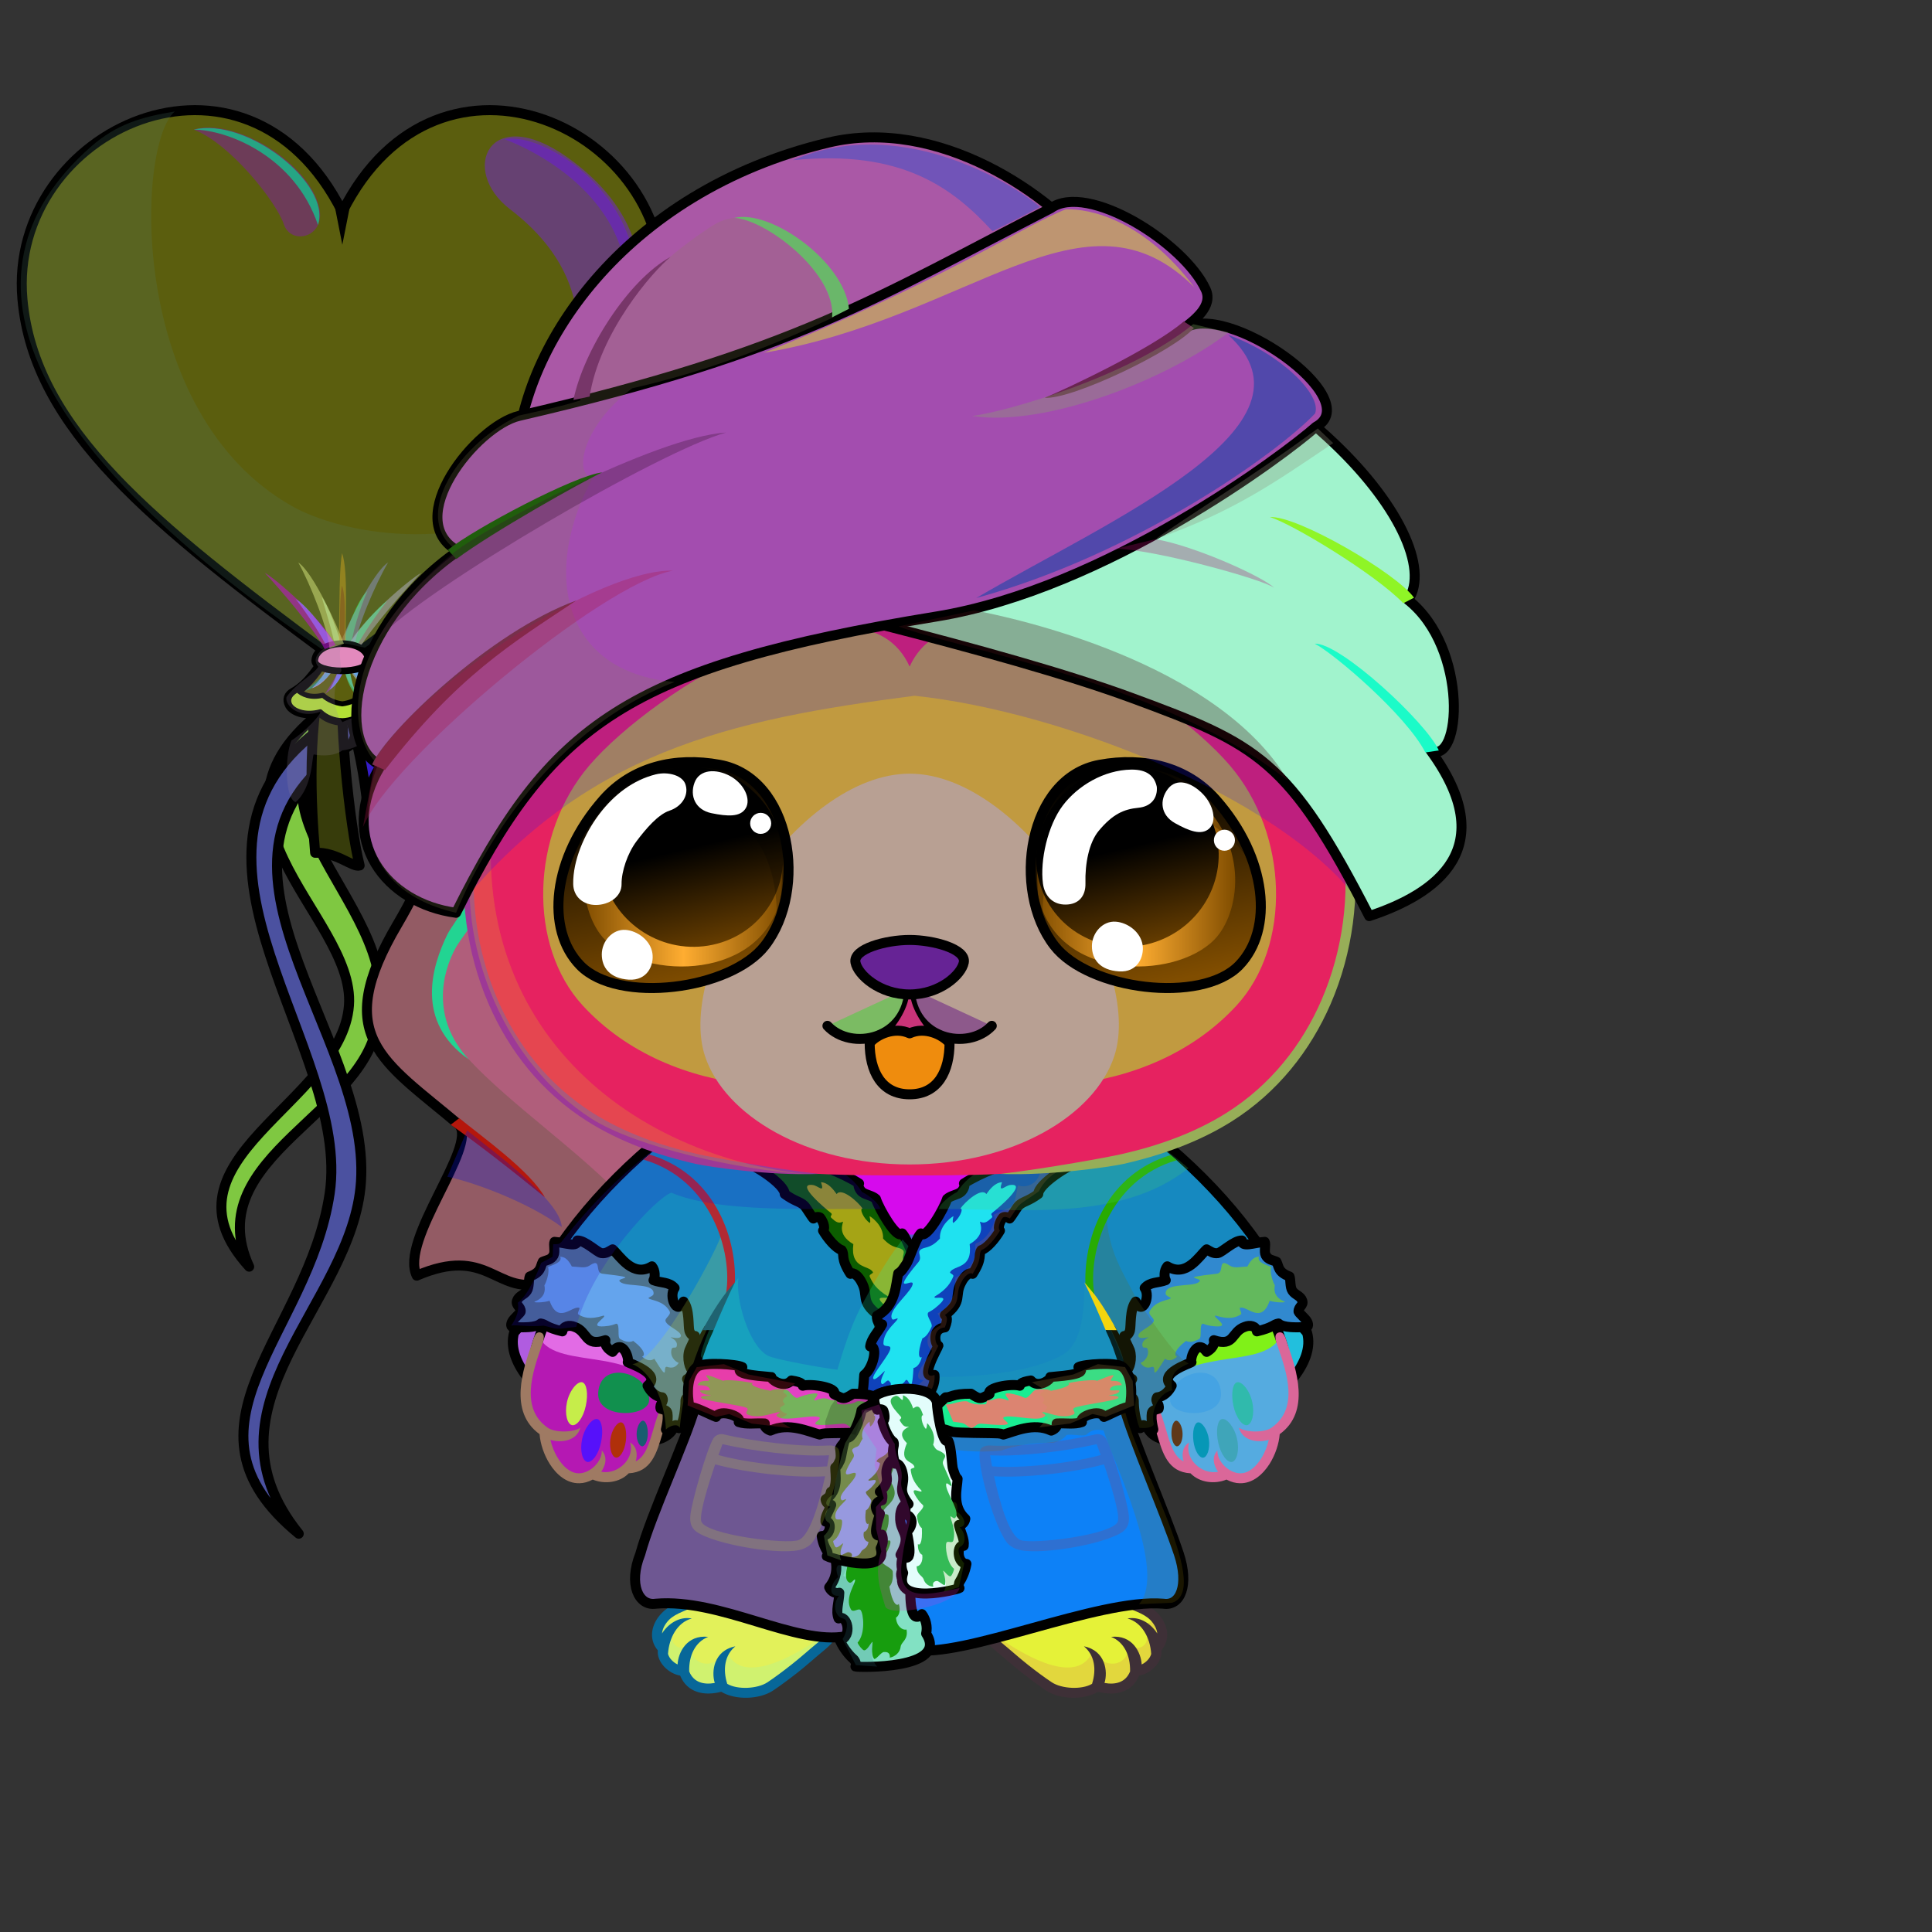 <svg xmlns="http://www.w3.org/2000/svg" xmlns:xlink="http://www.w3.org/1999/xlink" style="shape-rendering:geometricPrecision; text-rendering:geometricPrecision; image-rendering:optimizeQuality; fill-rule:evenodd; clip-rule:evenodd" version="1.1" viewBox="0 0 29000 29000" xml:space="preserve"><rect x="0" y="0" width="29000" height="29000" fill="#333333" stroke="none"/><defs><style type="text/css">.Tail-Bear0fil22 {fill:none}
.RightFoot-Bear2fil26 {fill:#f5e5d1}
.RightFoot-Bear2fil14 {fill:black;fill-opacity:0.2}
.RightFoot-Bear2fil32 {fill:black;fill-rule:nonzero}
.LeftFoot-Bear2fil26 {fill:#f5e5d1}
.LeftFoot-Bear2fil14 {fill:black;fill-opacity:0.2}
.LeftFoot-Bear2fil32 {fill:black;fill-rule:nonzero}
.RightHand-Bear2fil453 {fill:url(#RightHand-Bear2id389)}
.RightHand-Bear2fil14 {fill:black;fill-opacity:0.2}
.RightHand-Bear2fil22 {fill:none}
.RightHand-Bear2str0 {stroke:black;stroke-width:150;stroke-linecap:round;stroke-linejoin:round}
.RightPaw-Bear2fil459 {fill:url(#RightPaw-Bear2id435)}
.RightPaw-Bear2fil32 {fill:black;fill-rule:nonzero}
.RightPaw-Bear2fil458 {fill:#A16A6A}
.LeftHand-Bear2fil466 {fill:url(#LeftHand-Bear2id387)}
.LeftHand-Bear2fil14 {fill:black;fill-opacity:0.2}
.LeftHand-Bear2fil22 {fill:none}
.LeftHand-Bear2str0 {stroke:black;stroke-width:150;stroke-linecap:round;stroke-linejoin:round}
.LeftPaw-Bear2fil470 {fill:url(#LeftPaw-Bear2id496)}
.LeftPaw-Bear2fil32 {fill:black;fill-rule:nonzero}
.LeftPaw-Bear2fil458 {fill:#A16A6A}
.Body-Bear3fil476 {fill:url(#Body-Bear3id267)}
.Body-Bear3fil480 {fill:url(#Body-Bear3id422)}
.Body-Bear3fil14 {fill:black;fill-opacity:0.2}
.Body-Bear3fil32 {fill:black;fill-rule:nonzero}
.Body-Bear3fil22 {fill:none}
.Head-Bear7fil522 {fill:url(#Head-Bear7id528)}
.Head-Bear7fil32 {fill:black;fill-rule:nonzero}
.Head-Bear7fil14 {fill:black;fill-opacity:0.2}
.Head-Bear7fil525 {fill:url(#Head-Bear7id453)}
.Head-Bear7fil526 {fill:url(#Head-Bear7id467)}
.Mouth-Bear3fil100 {fill:black}
.Mouth-Bear3fil22 {fill:none}
.Mouth-Bear3str0 {stroke:black;stroke-width:150;stroke-linecap:round;stroke-linejoin:round}
.Mouth-Bear3fil151 {fill:#FF9999}
.Eyes-Bear9fil575 {fill:url(#Eyes-Bear9id808)}
.Eyes-Bear9fil576 {fill:url(#Eyes-Bear9id457)}
.Eyes-Bear9fil577 {fill:url(#Eyes-Bear9id744)}
.Eyes-Bear9fil155 {fill:#908f5d}
.Eyes-Bear9fil14 {fill:black;fill-opacity:0.2}
.Eyes-Bear9fil152 {fill:white}
.Eyes-Bear9fil204 {fill:white;fill-rule:nonzero}
.Eyes-Bear9fil578 {fill:url(#Eyes-Bear9id948)}
.Eyes-Bear9fil579 {fill:url(#Eyes-Bear9id330)}
.Eyes-Bear9fil580 {fill:url(#Eyes-Bear9id757)}
.Eyes-Bear9fil22 {fill:none}
.Eyes-Bear9str4 {stroke:black;stroke-width:150}
.Moustache-Bear0fil22 {fill:none}
.Nose-Bear0fil598 {fill:url(#Nose-Bear0id451)}
.Nose-Bear0str0 {stroke:black;stroke-width:150;stroke-linecap:round;stroke-linejoin:round}
.NecklaceSpaRobeBack-Bigfil16 {fill:#908f5d}
.NecklaceSpaRobeBack-Bigstr1 {stroke:black;stroke-width:150;stroke-linejoin:round;stroke-miterlimit:22.926}
.HatSpaBackBlue-Bigfil1 {fill:black;fill-rule:nonzero}
.HatSpaBackBlue-Bigfil2 {fill:black;fill-rule:nonzero;fill-opacity:0.302}
.HatSpaBackBlue-Bigfil159 {fill:url(#HatSpaBackBlue-Bigid6)}
.HatSpaBackBlue-Bigstr0 {stroke:black;stroke-width:150;stroke-linecap:round;stroke-linejoin:round;stroke-miterlimit:22.926}
.HatSpaBlue-Bigfil3 {fill:black;fill-opacity:0.2}
.HatSpaBlue-Bigfil163 {fill:url(#HatSpaBlue-Bigid21)}
.HatSpaBlue-Bigfil6 {fill:white;fill-rule:nonzero;fill-opacity:0.302}
.HatSpaBlue-Bigfil1 {fill:black;fill-rule:nonzero}
.HatSpaBlue-Bigfil2 {fill:black;fill-rule:nonzero;fill-opacity:0.302}
.HatSpaBlue-Bigfil9 {fill:white;fill-opacity:0.502}
.HatSpaBlue-Bigfil162 {fill:url(#HatSpaBlue-Bigid26)}
.HatSpaBlue-Bigstr0 {stroke:black;stroke-width:150;stroke-linecap:round;stroke-linejoin:round;stroke-miterlimit:22.926}
.HatSpaBlue-Bigfil7 {fill:none}
.HatSpaBlue-Bigfil164 {fill:url(#HatSpaBlue-Bigid8)}
.NecklaceSpaRobeBlue-Bigfil171 {fill:url(#NecklaceSpaRobeBlue-Bigid46)}
.NecklaceSpaRobeBlue-Bigfil18 {fill:white;fill-opacity:0.4}
.NecklaceSpaRobeBlue-Bigfil172 {fill:url(#NecklaceSpaRobeBlue-Bigid77)}
.NecklaceSpaRobeBlue-Bigfil3 {fill:black;fill-opacity:0.2}
.NecklaceSpaRobeBlue-Bigfil174 {fill:url(#NecklaceSpaRobeBlue-Bigid79)}
.NecklaceSpaRobeBlue-Bigfil175 {fill:#3582CC;fill-rule:nonzero}
.NecklaceSpaRobeBlue-Bigfil25 {fill:url(#NecklaceSpaRobeBlue-Bigid85)}
.NecklaceSpaRobeBlue-Bigfil27 {fill:#000066;fill-opacity:0.2}
.NecklaceSpaRobeBlue-Bigfil28 {fill:url(#NecklaceSpaRobeBlue-Bigid93)}
.NecklaceSpaRobeBlue-Bigfil29 {fill:black}
.NecklaceSpaRobeBlue-Bigfil178 {fill:#5C94CC;fill-rule:nonzero}
.NecklaceSpaRobeBlue-Bigfil179 {fill:url(#NecklaceSpaRobeBlue-Bigid38)}
.NecklaceSpaRobeBlue-Bigfil180 {fill:url(#NecklaceSpaRobeBlue-Bigid35)}
.NecklaceSpaRobeBlue-Bigfil33 {fill:white;fill-opacity:0.302}
.NecklaceSpaRobeBlue-Bigfil35 {fill:url(#NecklaceSpaRobeBlue-Bigid106)}
.NecklaceSpaRobeBlue-Bigfil37 {fill:url(#NecklaceSpaRobeBlue-Bigid104)}
.NecklaceSpaRobeBlue-Bigfil39 {fill:url(#NecklaceSpaRobeBlue-Bigid147)}
.NecklaceSpaRobeBlue-Bigfil41 {fill:url(#NecklaceSpaRobeBlue-Bigid91)}
.NecklaceSpaRobeBlue-Bigfil43 {fill:url(#NecklaceSpaRobeBlue-Bigid151)}
.NecklaceSpaRobeBlue-Bigfil44 {fill:black;fill-rule:nonzero;fill-opacity:0.2}
.NecklaceSpaRobeBlue-Bigfil7 {fill:none}
.NecklaceSpaRobeBlue-Bigstr1 {stroke:black;stroke-width:150;stroke-linejoin:round;stroke-miterlimit:22.926}
.NecklaceSpaRobeBlue-Bigfil21 {fill:url(#NecklaceSpaRobeBlue-Bigid130)}
.NecklaceSpaRobeBlue-Bigstr2 {stroke:black;stroke-width:150;stroke-linecap:round;stroke-linejoin:round;stroke-miterlimit:22.926}
.NecklaceSpaRobeBlue-Bigfil173 {fill:url(#NecklaceSpaRobeBlue-Bigid90)}
.NecklaceSpaRobeBlue-Bigfil176 {fill:url(#NecklaceSpaRobeBlue-Bigid99)}
.NecklaceSpaRobeBlue-Bigfil177 {fill:url(#NecklaceSpaRobeBlue-Bigid150)}
.NecklaceSpaRobeBlue-Bigstr10 {stroke:#3582CC;stroke-width:100;stroke-miterlimit:22.926}
.NecklaceSpaRobeBlue-Bigfil34 {fill:url(#NecklaceSpaRobeBlue-Bigid132)}
.NecklaceSpaRobeBlue-Bigfil36 {fill:url(#NecklaceSpaRobeBlue-Bigid63)}
.NecklaceSpaRobeBlue-Bigfil38 {fill:url(#NecklaceSpaRobeBlue-Bigid120)}
.NecklaceSpaRobeBlue-Bigfil40 {fill:url(#NecklaceSpaRobeBlue-Bigid108)}
.NecklaceSpaRobeBlue-Bigfil42 {fill:url(#NecklaceSpaRobeBlue-Bigid96)}
.AccessoryHeartBallonfil29 {fill:black}
.AccessoryHeartBallonfil221 {fill:black;fill-opacity:0.502}
.AccessoryHeartBallonfil222 {fill:#F2AFAF;fill-opacity:0.502}
.AccessoryHeartBallonfil224 {fill:white;fill-opacity:0.702}
.AccessoryHeartBallonfil3 {fill:black;fill-opacity:0.2}
.AccessoryHeartBallonfil215 {fill:url(#AccessoryHeartBallonid72)}
.AccessoryHeartBallonstr0 {stroke:black;stroke-width:150;stroke-linecap:round;stroke-linejoin:round;stroke-miterlimit:22.926}
.AccessoryHeartBallonfil216 {fill:url(#AccessoryHeartBallonid0)}
.AccessoryHeartBallonfil217 {fill:url(#AccessoryHeartBallonid140)}
.AccessoryHeartBallonstr1 {stroke:black;stroke-width:150;stroke-linejoin:round;stroke-miterlimit:22.926}
.AccessoryHeartBallonfil218 {fill:url(#AccessoryHeartBallonid71)}
.AccessoryHeartBallonfil219 {fill:url(#AccessoryHeartBallonid2)}
.AccessoryHeartBallonfil220 {fill:url(#AccessoryHeartBallonid1)}
.AccessoryHeartBallonstr13 {stroke:black;stroke-width:75;stroke-linecap:round;stroke-linejoin:round;stroke-miterlimit:22.926}
.AccessoryHeartBallonfil223 {fill:url(#AccessoryHeartBallonid74)}
.AccessoryHeartBallonstr7 {stroke:black;stroke-width:100;stroke-miterlimit:22.926}
</style><linearGradient gradientUnits="userSpaceOnUse" id="RightHand-Bear2id389" x1="16980.4" x2="17925.9" xlink:href="#RightHand-Bear2id387" y1="17305.9" y2="21098.2">
  </linearGradient><linearGradient gradientUnits="userSpaceOnUse" id="RightPaw-Bear2id435" x1="18612.4" x2="18103.5" y1="20111.3" y2="22152.3">
   <stop offset="0" style="stop-opacity:1; stop-color:#a17f5f"/>
   <stop offset="1" style="stop-opacity:1; stop-color:#f5e5d1"/>
  </linearGradient><linearGradient gradientUnits="userSpaceOnUse" id="LeftHand-Bear2id387" x1="10327.3" x2="9381.75" y1="17305.9" y2="21098.2">
   <stop offset="0" style="stop-opacity:1; stop-color:#614226"/>
   <stop offset="0.102" style="stop-opacity:1; stop-color:#614226"/>
   <stop offset="0.671" style="stop-opacity:1; stop-color:#865f3b"/>
   <stop offset="0.831" style="stop-opacity:1; stop-color:#a17f5f"/>
   <stop offset="1" style="stop-opacity:1; stop-color:#a17f5f"/>
  </linearGradient><linearGradient gradientUnits="userSpaceOnUse" id="LeftPaw-Bear2id496" x1="9204.11" x2="8695.25" xlink:href="#LeftPaw-Bear2id435" y1="20111.3" y2="22152.3">
  </linearGradient><linearGradient gradientUnits="objectBoundingBox" id="Body-Bear3id267" x1="50%" x2="50%" xlink:href="#Body-Bear3id266" y1="0%" y2="100%">
  </linearGradient><linearGradient gradientUnits="userSpaceOnUse" id="Body-Bear3id422" x1="13653.8" x2="13653.8" xlink:href="#Body-Bear3id310" y1="17441.9" y2="20469.9">
  </linearGradient><linearGradient gradientUnits="objectBoundingBox" id="Head-Bear7id528" x1="50%" x2="50%" y1="0%" y2="100%">
   <stop offset="0" style="stop-opacity:1; stop-color:#a17f5f"/>
   <stop offset="0.749" style="stop-opacity:1; stop-color:#865f3b"/>
   <stop offset="1" style="stop-opacity:1; stop-color:#614226"/>
  </linearGradient><linearGradient gradientUnits="userSpaceOnUse" id="Head-Bear7id453" x1="13653.8" x2="13653.8" y1="16305.8" y2="9413.82">
   <stop offset="0" style="stop-opacity:1; stop-color:#865f3b"/>
   <stop offset="0.678" style="stop-opacity:1; stop-color:#a17f5f"/>
   <stop offset="1" style="stop-opacity:1; stop-color:#a17f5f"/>
  </linearGradient><linearGradient gradientUnits="userSpaceOnUse" id="Head-Bear7id467" x1="13653.8" x2="13653.8" xlink:href="#Head-Bear7id310" y1="17479.1" y2="11612.8">
  </linearGradient><linearGradient gradientUnits="userSpaceOnUse" id="Eyes-Bear9id808" x1="10482.9" x2="9735.38" xlink:href="#Eyes-Bear9id27" y1="14728" y2="11542.1">
  </linearGradient><linearGradient gradientUnits="userSpaceOnUse" id="Eyes-Bear9id457" x1="8766.95" x2="11738.5" xlink:href="#Eyes-Bear9id57" y1="13043.6" y2="13043.6">
  </linearGradient><linearGradient gradientUnits="userSpaceOnUse" id="Eyes-Bear9id744" x1="10069.4" x2="10699.2" xlink:href="#Eyes-Bear9id384" y1="11528.1" y2="14193.6">
  </linearGradient><linearGradient gradientUnits="userSpaceOnUse" id="Eyes-Bear9id948" x1="17572.3" x2="16824.7" xlink:href="#Eyes-Bear9id27" y1="14728" y2="11542.1">
  </linearGradient><linearGradient gradientUnits="userSpaceOnUse" id="Eyes-Bear9id330" x1="15569.2" x2="18540.7" xlink:href="#Eyes-Bear9id57" y1="13043.6" y2="13043.6">
  </linearGradient><linearGradient gradientUnits="userSpaceOnUse" id="Eyes-Bear9id757" x1="16608.5" x2="17238.2" xlink:href="#Eyes-Bear9id384" y1="11528.1" y2="14193.6">
  </linearGradient><linearGradient gradientUnits="userSpaceOnUse" id="Nose-Bear0id451" x1="13653.8" x2="13653.8" y1="14108.6" y2="14926.9">
   <stop offset="0" style="stop-opacity:1; stop-color:#FFCCCC"/>
   <stop offset="1" style="stop-opacity:1; stop-color:#453F2C"/>
  </linearGradient><linearGradient gradientUnits="userSpaceOnUse" id="HatSpaBackBlue-Bigid6" x1="5353.92" x2="11934.22" xlink:href="#HatSpaBackBlue-Bigid4" y1="16174.1" y2="12219.95">
  </linearGradient><linearGradient gradientUnits="userSpaceOnUse" id="HatSpaBlue-Bigid21" x1="8457.51" x2="21927.06" xlink:href="#HatSpaBlue-Bigid8" y1="9023.65" y2="9023.65">
  </linearGradient><linearGradient gradientUnits="userSpaceOnUse" id="HatSpaBlue-Bigid26" x1="7748.9" x2="16483.89" xlink:href="#HatSpaBlue-Bigid15" y1="4527.55" y2="4527.55">
  </linearGradient><linearGradient gradientUnits="objectBoundingBox" id="NecklaceSpaRobeBlue-Bigid46" x1="0%" x2="100%" xlink:href="#NecklaceSpaRobeBlue-Bigid8" y1="50%" y2="50%">
  </linearGradient><linearGradient gradientUnits="objectBoundingBox" id="NecklaceSpaRobeBlue-Bigid77" x1="26.794%" x2="72.427%" xlink:href="#NecklaceSpaRobeBlue-Bigid66" y1="45.259%" y2="91.51%">
  </linearGradient><linearGradient gradientUnits="objectBoundingBox" id="NecklaceSpaRobeBlue-Bigid79" x1="73.206%" x2="27.573%" xlink:href="#NecklaceSpaRobeBlue-Bigid66" y1="45.259%" y2="91.51%">
  </linearGradient><linearGradient gradientUnits="objectBoundingBox" id="NecklaceSpaRobeBlue-Bigid85" x1="37.25%" x2="47.793%" xlink:href="#NecklaceSpaRobeBlue-Bigid66" y1="27.431%" y2="84.017%">
  </linearGradient><linearGradient gradientUnits="objectBoundingBox" id="NecklaceSpaRobeBlue-Bigid93" x1="59.142%" x2="46.961%" xlink:href="#NecklaceSpaRobeBlue-Bigid66" y1="27.501%" y2="83.753%">
  </linearGradient><linearGradient gradientUnits="userSpaceOnUse" id="NecklaceSpaRobeBlue-Bigid38" x1="9532.25" x2="13430.65" xlink:href="#NecklaceSpaRobeBlue-Bigid10" y1="22842.5" y2="22842.5">
  </linearGradient><linearGradient gradientUnits="userSpaceOnUse" id="NecklaceSpaRobeBlue-Bigid35" x1="13359.45" x2="17762.62" y1="22933.75" y2="22933.75">
   <stop offset="0" style="stop-opacity:1; stop-color:#42A1FF"/>
   <stop offset="1" style="stop-opacity:1; stop-color:#8FC7FF"/>
  </linearGradient><linearGradient gradientUnits="objectBoundingBox" id="NecklaceSpaRobeBlue-Bigid106" x1="61.468%" x2="113.529%" xlink:href="#NecklaceSpaRobeBlue-Bigid66" y1="29.984%" y2="78.15%">
  </linearGradient><linearGradient gradientUnits="objectBoundingBox" id="NecklaceSpaRobeBlue-Bigid104" x1="70.111%" x2="23.498%" xlink:href="#NecklaceSpaRobeBlue-Bigid66" y1="56.38%" y2="0%">
  </linearGradient><linearGradient gradientUnits="objectBoundingBox" id="NecklaceSpaRobeBlue-Bigid147" x1="29.666%" x2="76.724%" xlink:href="#NecklaceSpaRobeBlue-Bigid66" y1="54.628%" y2="0%">
  </linearGradient><linearGradient gradientUnits="objectBoundingBox" id="NecklaceSpaRobeBlue-Bigid91" x1="60.524%" x2="60.847%" xlink:href="#NecklaceSpaRobeBlue-Bigid66" y1="28.437%" y2="81.452%">
  </linearGradient><linearGradient gradientUnits="objectBoundingBox" id="NecklaceSpaRobeBlue-Bigid151" x1="35.494%" x2="21.517%" xlink:href="#NecklaceSpaRobeBlue-Bigid66" y1="28.601%" y2="80.401%">
  </linearGradient><linearGradient gradientUnits="objectBoundingBox" id="NecklaceSpaRobeBlue-Bigid130" x1="84.957%" x2="61.078%" xlink:href="#NecklaceSpaRobeBlue-Bigid63" y1="89.76%" y2="72.948%">
  </linearGradient><linearGradient gradientUnits="objectBoundingBox" id="NecklaceSpaRobeBlue-Bigid90" x1="51.703%" x2="36.507%" xlink:href="#NecklaceSpaRobeBlue-Bigid63" y1="86.152%" y2="8.28%">
  </linearGradient><linearGradient gradientUnits="objectBoundingBox" id="NecklaceSpaRobeBlue-Bigid99" x1="48.583%" x2="50.563%" xlink:href="#NecklaceSpaRobeBlue-Bigid63" y1="92.898%" y2="65.369%">
  </linearGradient><linearGradient gradientUnits="objectBoundingBox" id="NecklaceSpaRobeBlue-Bigid150" x1="45.528%" x2="40.366%" xlink:href="#NecklaceSpaRobeBlue-Bigid63" y1="90.636%" y2="65.567%">
  </linearGradient><linearGradient gradientUnits="objectBoundingBox" id="NecklaceSpaRobeBlue-Bigid132" x1="101.967%" x2="0.473%" xlink:href="#NecklaceSpaRobeBlue-Bigid65" y1="52.09%" y2="47.697%">
  </linearGradient><linearGradient gradientUnits="objectBoundingBox" id="NecklaceSpaRobeBlue-Bigid120" x1="82.634%" x2="66.692%" xlink:href="#NecklaceSpaRobeBlue-Bigid63" y1="0%" y2="40.875%">
  </linearGradient><linearGradient gradientUnits="objectBoundingBox" id="NecklaceSpaRobeBlue-Bigid108" x1="82.263%" x2="15.954%" xlink:href="#NecklaceSpaRobeBlue-Bigid65" y1="58.224%" y2="41.398%">
  </linearGradient><linearGradient gradientUnits="objectBoundingBox" id="NecklaceSpaRobeBlue-Bigid96" x1="11.207%" x2="90.524%" xlink:href="#NecklaceSpaRobeBlue-Bigid65" y1="55.751%" y2="44.548%">
  </linearGradient><linearGradient gradientUnits="userSpaceOnUse" id="AccessoryHeartBallonid72" x1="4614.29" x2="4665.88" xlink:href="#AccessoryHeartBallonid0" y1="19018.5" y2="10483.3">
  </linearGradient><linearGradient gradientUnits="userSpaceOnUse" id="AccessoryHeartBallonid140" x1="4716.79" x2="5576.4" y1="12796.36" y2="10043.34">
   <stop offset="0" style="stop-opacity:1; stop-color:#EB0004"/>
   <stop offset="0.161" style="stop-opacity:1; stop-color:#EB0004"/>
   <stop offset="0.251" style="stop-opacity:1; stop-color:#FF6969"/>
   <stop offset="0.49" style="stop-opacity:1; stop-color:#EB0004"/>
   <stop offset="1" style="stop-opacity:1; stop-color:#FF191D"/>
  </linearGradient><linearGradient gradientUnits="userSpaceOnUse" id="AccessoryHeartBallonid71" x1="5847.27" x2="4977.84" y1="12523.26" y2="10043.32">
   <stop offset="0" style="stop-opacity:1; stop-color:#FF191D"/>
   <stop offset="0.329" style="stop-opacity:1; stop-color:#FF6969"/>
   <stop offset="0.6" style="stop-opacity:1; stop-color:#FF0004"/>
   <stop offset="1" style="stop-opacity:1; stop-color:#FF191D"/>
  </linearGradient><linearGradient gradientUnits="userSpaceOnUse" id="AccessoryHeartBallonid2" x1="326.6" x2="9950.52" y1="6235.74" y2="6235.74">
   <stop offset="0" style="stop-opacity:1; stop-color:#A10003"/>
   <stop offset="0.329" style="stop-opacity:1; stop-color:#C40003"/>
   <stop offset="0.529" style="stop-opacity:1; stop-color:#FF0004"/>
   <stop offset="0.871" style="stop-opacity:1; stop-color:#FF6969"/>
   <stop offset="1" style="stop-opacity:1; stop-color:#FF191D"/>
  </linearGradient><linearGradient gradientUnits="userSpaceOnUse" id="AccessoryHeartBallonid1" x1="4333.73" x2="5943.39" y1="10587.61" y2="10587.61">
   <stop offset="0" style="stop-opacity:1; stop-color:#A10003"/>
   <stop offset="0.329" style="stop-opacity:1; stop-color:#C40003"/>
   <stop offset="0.529" style="stop-opacity:1; stop-color:#FF0004"/>
   <stop offset="0.678" style="stop-opacity:1; stop-color:#FF6969"/>
   <stop offset="0.812" style="stop-opacity:1; stop-color:#FF6969"/>
   <stop offset="1" style="stop-opacity:1; stop-color:#FF191D"/>
  </linearGradient><linearGradient gradientUnits="userSpaceOnUse" id="AccessoryHeartBallonid74" x1="4723.5" x2="5526.03" y1="9870.24" y2="9862.11">
   <stop offset="0" style="stop-opacity:1; stop-color:#A10003"/>
   <stop offset="0.329" style="stop-opacity:1; stop-color:#C40003"/>
   <stop offset="0.51" style="stop-opacity:1; stop-color:#FF0004"/>
   <stop offset="0.729" style="stop-opacity:1; stop-color:#FF6969"/>
   <stop offset="1" style="stop-opacity:1; stop-color:#FF191D"/>
  </linearGradient><linearGradient gradientUnits="userSpaceOnUse" id="RightHand-Bear2id387" x1="10327.3" x2="9381.75" y1="17305.9" y2="21098.2">
   <stop offset="0" style="stop-opacity:1; stop-color:#614226"/>
   <stop offset="0.102" style="stop-opacity:1; stop-color:#614226"/>
   <stop offset="0.671" style="stop-opacity:1; stop-color:#865f3b"/>
   <stop offset="0.831" style="stop-opacity:1; stop-color:#a17f5f"/>
   <stop offset="1" style="stop-opacity:1; stop-color:#a17f5f"/>
  </linearGradient><linearGradient gradientUnits="userSpaceOnUse" id="LeftPaw-Bear2id435" x1="18612.4" x2="18103.5" y1="20111.3" y2="22152.3">
   <stop offset="0" style="stop-opacity:1; stop-color:#a17f5f"/>
   <stop offset="1" style="stop-opacity:1; stop-color:#f5e5d1"/>
  </linearGradient><linearGradient gradientUnits="userSpaceOnUse" id="Body-Bear3id266" x1="13653.8" x2="13653.8" y1="17442" y2="23250.9">
   <stop offset="0" style="stop-opacity:1; stop-color:#614226"/>
   <stop offset="0.059" style="stop-opacity:1; stop-color:#614226"/>
   <stop offset="0.529" style="stop-opacity:1; stop-color:#865f3b"/>
   <stop offset="1" style="stop-opacity:1; stop-color:#a17f5f"/>
  </linearGradient><linearGradient gradientUnits="userSpaceOnUse" id="Body-Bear3id310" x1="13653.8" x2="13653.8" y1="17946" y2="23169.7">
   <stop offset="0" style="stop-opacity:1; stop-color:#e8d3ba"/>
   <stop offset="0.478" style="stop-opacity:1; stop-color:#f5e5d1"/>
   <stop offset="1" style="stop-opacity:1; stop-color:#f5e5d1"/>
  </linearGradient><linearGradient gradientUnits="userSpaceOnUse" id="Head-Bear7id310" x1="13653.8" x2="13653.8" y1="17946" y2="23169.7">
   <stop offset="0" style="stop-opacity:1; stop-color:#e8d3ba"/>
   <stop offset="0.478" style="stop-opacity:1; stop-color:#f5e5d1"/>
   <stop offset="1" style="stop-opacity:1; stop-color:#f5e5d1"/>
  </linearGradient><linearGradient gradientUnits="userSpaceOnUse" id="Eyes-Bear9id27" x1="16937.6" x2="16937.6" y1="14961.3" y2="11448.6">
   <stop offset="0" style="stop-opacity:1; stop-color:#804d00"/>
   <stop offset="1" style="stop-opacity:1; stop-color:black"/>
  </linearGradient><linearGradient gradientUnits="objectBoundingBox" id="Eyes-Bear9id57" x1="100%" x2="0%" y1="50%" y2="50%">
   <stop offset="0" style="stop-opacity:1; stop-color:#804d00"/>
   <stop offset="0.502" style="stop-opacity:1; stop-color:#ffad31"/>
   <stop offset="1" style="stop-opacity:1; stop-color:#804d00"/>
  </linearGradient><linearGradient gradientUnits="userSpaceOnUse" id="Eyes-Bear9id384" x1="16417.8" x2="16417.8" y1="11784.3" y2="14068.5">
   <stop offset="0" style="stop-opacity:1; stop-color:black"/>
   <stop offset="0.45" style="stop-opacity:1; stop-color:black"/>
   <stop offset="1" style="stop-opacity:1; stop-color:#663d00"/>
  </linearGradient><linearGradient gradientUnits="userSpaceOnUse" id="HatSpaBackBlue-Bigid4" x1="6113.25" x2="12145.97" y1="16785.76" y2="13160.66">
   <stop offset="0" style="stop-opacity:1; stop-color:#0080FF"/>
   <stop offset="1" style="stop-opacity:1; stop-color:#0080FF"/>
  </linearGradient><linearGradient gradientUnits="userSpaceOnUse" id="HatSpaBlue-Bigid8" x1="5348.22" x2="19917.69" y1="8365.77" y2="8365.77">
   <stop offset="0" style="stop-opacity:1; stop-color:#42A1FF"/>
   <stop offset="0.38" style="stop-opacity:1; stop-color:#44A2FF"/>
   <stop offset="1" style="stop-opacity:1; stop-color:#8FC7FF"/>
  </linearGradient><linearGradient gradientUnits="userSpaceOnUse" id="HatSpaBlue-Bigid15" x1="8864.99" x2="15947.49" y1="4929.38" y2="4929.38">
   <stop offset="0" style="stop-opacity:1; stop-color:#2B95FF"/>
   <stop offset="0.38" style="stop-opacity:1; stop-color:#2B95FF"/>
   <stop offset="1" style="stop-opacity:1; stop-color:#8FC7FF"/>
  </linearGradient><linearGradient gradientUnits="userSpaceOnUse" id="NecklaceSpaRobeBlue-Bigid8" x1="5348.22" x2="19917.69" y1="8365.77" y2="8365.77">
   <stop offset="0" style="stop-opacity:1; stop-color:#42A1FF"/>
   <stop offset="0.38" style="stop-opacity:1; stop-color:#44A2FF"/>
   <stop offset="1" style="stop-opacity:1; stop-color:#8FC7FF"/>
  </linearGradient><linearGradient gradientUnits="objectBoundingBox" id="NecklaceSpaRobeBlue-Bigid66" x1="26.958%" x2="73.001%" y1="44.815%" y2="85.857%">
   <stop offset="0" style="stop-opacity:1; stop-color:white"/>
   <stop offset="0.251" style="stop-opacity:1; stop-color:#FAFBFE"/>
   <stop offset="0.502" style="stop-opacity:1; stop-color:white"/>
   <stop offset="1" style="stop-opacity:1; stop-color:#F4F6FD"/>
  </linearGradient><linearGradient gradientUnits="userSpaceOnUse" id="NecklaceSpaRobeBlue-Bigid10" x1="10051.48" x2="13491.42" y1="23156.12" y2="23156.12">
   <stop offset="0" style="stop-opacity:1; stop-color:#42A1FF"/>
   <stop offset="0.502" style="stop-opacity:1; stop-color:#44A2FF"/>
   <stop offset="1" style="stop-opacity:1; stop-color:#8FC7FF"/>
  </linearGradient><linearGradient gradientUnits="objectBoundingBox" id="NecklaceSpaRobeBlue-Bigid63" x1="3.847%" x2="96.738%" y1="0%" y2="108.514%">
   <stop offset="0" style="stop-opacity:1; stop-color:#B0BBE5"/>
   <stop offset="0.459" style="stop-opacity:1; stop-color:#CED9F6"/>
   <stop offset="1" style="stop-opacity:1; stop-color:#E9ECF5"/>
  </linearGradient><linearGradient gradientUnits="objectBoundingBox" id="NecklaceSpaRobeBlue-Bigid65" x1="81.216%" x2="17%" y1="59.556%" y2="40.066%">
   <stop offset="0" style="stop-opacity:1; stop-color:#DDE4F5"/>
   <stop offset="0.459" style="stop-opacity:1; stop-color:#DDE4F5"/>
   <stop offset="1" style="stop-opacity:1; stop-color:#E9ECF5"/>
  </linearGradient><linearGradient gradientUnits="userSpaceOnUse" id="AccessoryHeartBallonid0" x1="4538.7" x2="4538.71" y1="23021.52" y2="9944.85">
   <stop offset="0" style="stop-opacity:1; stop-color:#FF0004"/>
   <stop offset="0.11" style="stop-opacity:1; stop-color:#FF0D11"/>
   <stop offset="0.18" style="stop-opacity:1; stop-color:#FFA8A8"/>
   <stop offset="0.239" style="stop-opacity:1; stop-color:#FF1115"/>
   <stop offset="0.42" style="stop-opacity:1; stop-color:#FF0004"/>
   <stop offset="0.51" style="stop-opacity:1; stop-color:#FFA8A8"/>
   <stop offset="0.569" style="stop-opacity:1; stop-color:#FF0D11"/>
   <stop offset="0.702" style="stop-opacity:1; stop-color:#FF0004"/>
   <stop offset="0.8" style="stop-opacity:1; stop-color:#FFA8A8"/>
   <stop offset="0.89" style="stop-opacity:1; stop-color:#FF0307"/>
   <stop offset="1" style="stop-opacity:1; stop-color:#FF191D"/>
  </linearGradient></defs><g id="AccessoryHeartBallon">
 <animateTransform additive="sum" attributeName="transform" dur="10" repeatCount="indefinite" type="translate" values="0;0 200;0;0 200;0;0 200;0;0 200;0"/>
  <g id="_2662939973216">
   <path class="AccessoryHeartBallonfil215 AccessoryHeartBallonstr0" d="M3740.15 19013.21c-762.61,-1662.04 1847.11,-2311.73 1933.37,-3759.34 409.26,-1749.4 -2740.94,-3372.97 -17.54,-4673.26l-554.09 -94.68c-2541.52,1667.27 240.37,3229.74 136.11,4606.24 -111.79,1475.89 -2960.86,2314.91 -1497.85,3921.04z" style="fill:#7fc841"/>
   <path class="AccessoryHeartBallonfil216 AccessoryHeartBallonstr0" d="M4484.63 23021.52c-1558.6,-1934.43 809.6,-3426.49 933.55,-5280.37 151.17,-2261.03 -2794.41,-4868.04 -160.95,-6557.45 147.95,-94.91 155.27,-1009.81 155.77,-1228.28l-492.11 -10.57c5.69,274.21 36.18,879.72 -169.33,1036.34 -2454.29,1870.39 522.13,4748.76 197.16,6931.06 -316.53,2125.6 -2438.56,3487.55 -464.09,5109.27z" style="fill:#4b51a0"/>
   <path class="AccessoryHeartBallonfil217 AccessoryHeartBallonstr1" d="M4895.12 9882.87l263.03 29.87c-95.57,771.64 90.79,2493.45 240.32,3078.65 -101.1,34.6 -349.24,-207.05 -668.34,-190.87 -60.81,-697.3 -130.94,-1979.02 164.99,-2917.65z" style="fill:#373c0b"/>
   <path class="AccessoryHeartBallonfil218 AccessoryHeartBallonstr1" d="M5302.11 9958.21l-306.94 79.03c372.15,840.37 564.62,1976.34 540.2,2595.37 98.49,-50.4 308.57,-257.49 545.62,-214.32 -46.2,-698.88 -264.31,-1444.85 -778.88,-2460.08z" style="fill:#361dc9"/>
   <path class="AccessoryHeartBallonfil29" d="M5230.65 10007.75c88.75,161.95 227.26,288.75 343.94,322.14 -111.5,-106.4 -186.93,-212.37 -248.59,-331.11l-95.35 8.97z" style="fill:#a6dda6"/>
   <path class="AccessoryHeartBallonfil219 AccessoryHeartBallonstr0" d="M5340.51 9823.42c2636.7,-1956.44 4428.83,-3383.96 4599.99,-5334.43 223.58,-2547.89 -3353.92,-4197.23 -4801.94,-1307.7 -1448.02,-2889.53 -5025.52,-1240.19 -4801.94,1307.7 171.16,1950.47 1963.29,3377.99 4599.99,5334.43 -175.25,202.71 -282.69,434.42 -533.17,574.9 -67.32,37.75 -96.3,98.82 -53.29,181.02 43.01,82.2 210.83,168.2 457.63,104.78 87.6,83.18 204.33,129.59 330.78,133.92 126.45,-4.33 243.18,-50.74 330.78,-133.92 246.8,63.42 414.62,-22.58 457.63,-104.78 43.01,-82.2 14.03,-143.27 -53.29,-181.02 -250.48,-140.48 -357.92,-372.19 -533.17,-574.9z" style="fill:#5b5e0e"/>
   <path class="AccessoryHeartBallonfil220 AccessoryHeartBallonstr13" d="M5926.97 10579.34c69.4,-132.63 -102.65,-225.38 -119.04,-222.08 -60.11,62.18 -190.94,126.29 -378.28,78.15 -75.81,71.98 -184.23,116.44 -291.09,129.9 -106.86,-13.46 -215.28,-57.92 -291.09,-129.9 -187.34,48.14 -318.17,-15.97 -378.28,-78.15 -16.39,-3.3 -188.44,89.45 -119.04,222.08 43.01,82.2 210.83,168.2 457.63,104.78 87.6,83.18 204.33,129.59 330.78,133.92 126.45,-4.33 243.18,-50.74 330.78,-133.92 246.8,63.42 414.62,-22.58 457.63,-104.78z" style="fill:#b3e135"/>
   <path class="AccessoryHeartBallonfil29" d="M5241.86 10007.75c88.75,161.95 227.26,288.75 343.94,322.14 -111.5,-106.4 -186.93,-212.37 -248.59,-331.11l-95.35 8.97z" style="fill:#167acc"/>
   <path class="AccessoryHeartBallonfil29" d="M5151.96 9911.7c9.91,184.41 79.89,358.67 170.62,439.28 -54.46,-144.19 -76.59,-272.36 -80.79,-406.09l-89.83 -33.19z" style="fill:#737e7a"/>
   <path class="AccessoryHeartBallonfil29" d="M5025.22 10007.75c-88.75,161.95 -227.26,288.75 -343.94,322.14 111.5,-106.4 186.93,-212.37 248.59,-331.11l95.35 8.97z" style="fill:#d596ea"/>
   <path class="AccessoryHeartBallonfil29" d="M5193.35 9955.76c-43.98,179.36 -145.1,337.6 -249.21,399.96 80.28,-131.57 125.82,-253.4 154.77,-384.03l94.44 -15.93z" style="fill:#5ccef3"/>
   <polygon class="AccessoryHeartBallonfil29" points="5032.73,3137.78 5138.56,3673.17 5244.39,3137.78 5138.56,3219.18 "/>
   <path class="AccessoryHeartBallonfil29" d="M5101.07 9777.37c-103.58,-176.4 -490.03,-693 -662.32,-785.9 163.42,205.91 465.95,656.14 523.1,855.85 46.42,-23.32 92.81,-46.63 139.22,-69.95z" style="fill:#64b8e6"/>
   <path class="AccessoryHeartBallonfil29" d="M5115.64 9724.67c52.5,-184.31 255.77,-743.34 401.05,-853.61 -103.76,219.92 -252.03,690.33 -251.45,892.28 -53.09,-17.64 -96.5,-21.02 -149.6,-38.67z" style="fill:#41d92e"/>
   <path class="AccessoryHeartBallonfil29" d="M5145.78 9749.45c-65.93,-253.46 -235.66,-694.84 -316.2,-786.16 42.98,149.51 175.41,563.48 205.62,783.8l110.58 2.36z" style="fill:#8eb96e"/>
   <path class="AccessoryHeartBallonfil29" d="M5212.44 9747.17c104.68,-257.16 498.83,-663.73 598.09,-727.18 -109.83,139.6 -408.84,555.1 -492.48,759.5l-105.61 -32.32z" style="fill:#16da3c"/>
   <path class="AccessoryHeartBallonfil29" d="M5175.88 9729.47c-15.81,-201.76 31.94,-757.78 -43.81,-938.23 -43.31,242.58 -20.46,733.06 -43.3,932.32 54.21,4.91 32.88,1 87.11,5.91z" style="fill:#40180c"/>
   <path class="AccessoryHeartBallonfil221" d="M5241.86 10028.5c88.75,196.93 256.39,334.62 399.5,363.95 -111.5,-129.41 -242.49,-230.47 -304.15,-374.86l-95.35 10.91z" style="fill:#bbcff8"/>
   <path class="AccessoryHeartBallonfil221" d="M5151.96 9911.7c9.91,224.25 105.02,432.17 195.75,530.19 -54.46,-175.33 -101.72,-327.22 -105.92,-489.83l-89.83 -40.36z" style="fill:#49f5a1"/>
   <path class="AccessoryHeartBallonfil221" d="M5005.49 10026.24c-88.76,196.93 -304.11,303.1 -420.79,343.71 119.57,-112.05 283.51,-207.97 345.17,-352.36l75.62 8.65z" style="fill:#06abbc"/>
   <path class="AccessoryHeartBallonfil221" d="M5193.35 9965.28c-43.98,218.1 -208.6,373.48 -312.71,449.3 90.19,-154.15 189.32,-271.09 218.27,-429.93l94.44 -19.37z" style="fill:#a41fee"/>
   <path class="AccessoryHeartBallonfil222" d="M7721.43 7454.04c1536.19,-1221.54 2965.76,-3558.21 788.59,-5096.42 -1167.63,-824.94 -1620.07,197.13 -855.58,781.78 1647.25,1259.72 1037.7,2904.57 66.99,4314.64z" style="fill:#7324d6"/>
   <path class="AccessoryHeartBallonfil222" d="M4791.7 3115.77c102.86,444.87 -422.46,577.82 -531.47,250.05 -109.01,-327.77 -799.53,-1209.29 -1351.41,-1420.49 576.54,-186.67 1721.29,471.42 1882.88,1170.44z" style="fill:#7f1aa2"/>
   <path class="AccessoryHeartBallonfil221" d="M5104.27 9661.57c105.62,-265.81 490.63,-1068.5 721.11,-1218.43 -186.43,313.87 -476.95,991.14 -507.33,1287.04 -75.25,-30.08 -138.51,-38.51 -213.78,-68.61z" style="fill:#9a9ade"/>
   <path class="AccessoryHeartBallonfil221" d="M5228.96 9681.18c218.09,-393.66 924.04,-992.52 1093.84,-1082.08 -202.12,208.24 -759.63,830.93 -933.67,1143.78l-160.17 -61.7z" style="fill:#cebddf"/>
   <path class="AccessoryHeartBallonfil221" d="M5193.3 9691.72c-21.34,-298.7 42.21,-1121.87 -59.44,-1389.03 -57.84,359.13 -26.84,1085.28 -57.3,1380.28 72.66,7.28 44.07,1.48 116.74,8.75z" style="fill:#eaa90d"/>
   <path class="AccessoryHeartBallonfil223 AccessoryHeartBallonstr7" d="M5526.4 9918.87c-6.64,200.88 -795.2,203.62 -802.44,-2.59 21.46,-341.02 813.7,-338.07 802.44,2.59z" style="fill:#e38abd"/>
   <path class="AccessoryHeartBallonfil224" d="M7721.44 7454.04c3823.63,-3453.65 633.53,-5550.68 -148.49,-5362.9 353.42,121.61 3878.45,1585.42 148.49,5362.9z" style="fill:#6a24c0"/>
   <path class="AccessoryHeartBallonfil3" d="M4829.34 9743.75c-4361.93,-2969.27 -5670,-5598.82 -3466.34,-7540.2 389.72,-343.36 766.07,-448.6 1260.95,-530.49 -581.57,492.82 -718.43,4522.53 1757.43,5923.37 736.63,416.78 2534.67,754.34 3923.41,-152.91 -679.45,704.14 -1929,1659.08 -2826.95,2277.92 -304.89,-58.46 -326.16,-110.93 -648.5,22.31z" style="fill:#53806e"/>
   <path class="AccessoryHeartBallonfil3" d="M5128.59 9687.12c-58.83,0.05 -117.67,0.09 -176.51,0.14 -143.55,63.88 -285.5,189.33 -173.79,321.31 -77.82,122.82 -344.61,254.77 -478.37,455.93 -27.18,125.74 192.86,332.27 507.87,219.62 18.3,31.76 -223.03,296.44 -432.67,430.83 -106.02,247.09 -95.56,881.19 63.46,925.11 265.89,-235.74 243.13,-720.37 272.67,-715.12 153.42,27.26 323.04,18.66 426.58,-61.3 87.65,-7.7 233.43,-48.99 396.04,-168.83 125.77,12.46 217.66,53.77 318.18,21.71 -39.3,-79.48 -147.79,-271.54 -157.23,-389.36l-202.97 -11.19c-20.29,-22.44 -358,123.27 -350.93,123.14 -169.73,-212.4 -143.18,-575.01 -16.57,-768.88 -9.71,-130.51 -46.82,-296.84 4.24,-383.11z" style="fill:#9888a2"/>
   <path class="AccessoryHeartBallonfil221" d="M5161.6 9661.57c-97.63,-265.81 -458.5,-1068.5 -684.46,-1218.43 176.98,313.87 447.13,991.14 468.61,1287.04 76.15,-30.08 139.67,-38.51 215.85,-68.61z" style="fill:#d9e97f"/>
   <path class="AccessoryHeartBallonfil221" d="M5036.31 9681.18c-206.25,-393.66 -894.18,-992.52 -1061.29,-1082.08 195.86,208.24 734.64,830.93 899.27,1143.78l162.02 -61.7z" style="fill:#cd07e7"/>
   <path class="AccessoryHeartBallonfil224" d="M4773.04 3377.18c-347.85,-1031.37 -1352.69,-1426.8 -1864.22,-1431.85 794.49,-189.8 2067.85,813.67 1864.22,1431.85z" style="fill:#09d197"/>
  </g>
 </g><g id="HatSpaBackBlue-Big">
 <animateTransform additive="sum" attributeName="transform" dur="10" repeatCount="indefinite" type="translate" values="0;0 200;0;0 200;0;0 200;0;0 200;0"/>
  <g id="_2663033766048">
   <g>
    <path class="HatSpaBackBlue-Bigfil159 HatSpaBackBlue-Bigstr0" d="M6890.74 16884.43c285.65,321.76 -899.14,1726.57 -635.43,2263.48 1061.52,-457.01 1183,278.23 1865.42,115.28 696.5,-166.31 3307.72,284.38 3659.59,251.71 -1090.59,-4054.04 1038.44,-9335.11 -4308.17,-10637.44 -629.89,111.05 -15.48,2469.06 -1503.47,4991.2 -999.68,1694.45 -226.27,2046.15 922.06,3015.77z" style="fill:#935b64"/>
    <path class="HatSpaBackBlue-Bigfil1" d="M6764.57 16882.75c354.99,244.03 956.22,713.75 1413.5,1088.26 -218.99,-393.28 -932.79,-900.57 -1284.46,-1186.74l-129.04 98.48z" style="fill:#b5170c"/>
   </g>
   <path class="HatSpaBackBlue-Bigfil2" d="M6715.3 17663.93c339.87,62.65 1210.4,374.13 1716.75,754.42 -14.09,-401.94 -1069.45,-1164.21 -1421.12,-1450.38l-295.63 695.96z" style="fill:#0d15d0"/>
   <path class="HatSpaBackBlue-Bigfil2" d="M9976.49 18881.98c-164.34,-573.66 1496.46,-1110.34 1449.57,-1918.52 -18.3,-315.47 -3578.56,-2923.36 -3584.7,-3396.78 -273.89,-205.5 -462.67,-422.18 -450.64,-555.32 -208.17,445.45 -623.8,1244.75 -810.52,1657.91 -519.77,1228.1 2831.29,2709.17 3396.29,4212.71z" style="fill:#f465b1"/>
   <path class="HatSpaBackBlue-Bigfil1" d="M6988.54 13602.24c-30.79,54.54 -236.5,348.58 -270.27,417.46 -242.42,494.47 -488.3,1317.92 318.9,1883.14 -564.32,-613.55 -407.76,-1295.93 -193.74,-1682.2 45.65,-82.4 265.92,-382.85 310.37,-434.77l-165.26 -183.63z" style="fill:#22d492"/>
  </g>
 </g><g id="Tail-Bear0">
  <rect class="Tail-Bear0fil22" height="1129" width="1129" x="13089" y="21055"/>
 </g><g id="RightFoot-Bear2">
  <path class="RightFoot-Bear2fil26" d="M17045 25080c-66,213 -260,328 -578,232 -82,82 -466,170 -720,2 -241,-159 -607,-457 -720,-564 -96,-91 -335,-220 -291,-565 777,87 1299,173 1927,-306 18,146 320,205 479,267 233,89 426,392 211,604 42,135 -122,330 -308,330z" style="fill:#e5f238"/>
  <path class="RightFoot-Bear2fil14" d="M16490 25327c320,133 480,-45 565,-254 204,-15 307,-138 301,-308 28,-45 52,-79 86,-174 31,-139 -54,-325 -125,-351 31,144 -137,125 -191,129 232,292 -30,451 -178,321 -4,299 -321,400 -555,107 -111,282 -514,451 -1612,-364 1095,1261 1346,941 1709,894z" style="fill:#d76d50"/>
  <path class="RightFoot-Bear2fil32" d="M16963 25089c-68,167 -221,202 -384,173 53,-171 15,-486 -309,-550 160,131 191,345 122,563 -153,91 -454,76 -604,-23 -105,-69 -235,-166 -357,-262 -142,-112 -270,-229 -408,-342 -98,-80 -205,-212 -213,-454 5,-41 -24,-78 -65,-83 -41,-5 -84,23 -83,65 7,344 143,486 266,587 138,114 267,232 411,345 124,97 257,197 366,269 205,135 567,145 776,17 252,66 509,18 618,-243 169,-27 352,-197 334,-378 149,-177 94,-405 -60,-562 -136,-138 -294,-154 -454,-250 -66,-40 -120,-83 -125,-121l-137 73c20,64 119,137 185,176 138,83 316,117 424,227 53,54 98,127 105,203 -87,-137 -253,-261 -447,-225 213,57 340,284 356,532 -17,67 -81,130 -143,158 -9,-180 -141,-449 -459,-414 197,78 290,282 285,519z" style="fill:#3e3037"/>
 </g><g id="LeftFoot-Bear2">
  <path class="LeftFoot-Bear2fil26" d="M10263 25080c66,213 260,328 578,232 82,82 466,170 720,2 241,-159 607,-457 719,-564 96,-91 336,-220 292,-565 -777,87 -1299,173 -1927,-306 -19,146 -321,205 -479,267 -233,89 -427,392 -211,604 -42,135 121,330 308,330z" style="fill:#e2f15a"/>
  <path class="LeftFoot-Bear2fil14" d="M10817 25327c-320,133 -479,-45 -565,-254 -203,-15 -307,-138 -301,-308 -27,-45 -52,-79 -85,-174 -32,-139 54,-325 124,-351 -30,144 137,125 192,129 -233,292 29,451 178,321 4,299 321,400 554,107 112,282 515,451 1613,-364 -1095,1261 -1346,941 -1710,894z" style="fill:#88f5c3"/>
  <path class="LeftFoot-Bear2fil32" d="M10345 25089c68,167 220,202 384,173 -54,-171 -16,-486 309,-550 -160,131 -191,345 -122,563 153,91 454,76 604,-23 104,-69 234,-166 356,-262 143,-112 271,-229 409,-342 97,-80 205,-212 213,-454 -5,-41 24,-78 65,-83 41,-5 84,23 83,65 -7,344 -143,486 -266,587 -139,114 -268,232 -411,345 -124,97 -258,197 -367,269 -205,135 -567,145 -776,17 -251,66 -509,18 -617,-243 -169,-27 -352,-197 -335,-378 -149,-177 -93,-405 61,-562 136,-138 294,-154 454,-250 66,-40 120,-83 125,-121l137 73c-20,64 -120,137 -185,176 -139,83 -316,117 -425,227 -53,54 -97,127 -104,203 86,-137 252,-261 447,-225 -213,57 -341,284 -357,532 18,67 82,130 144,158 8,-180 141,-449 459,-414 -197,78 -291,282 -285,519z" style="fill:#076799"/>
 </g><g id="NecklaceSpaRobeBack-Big">
 <animateTransform additive="sum" attributeName="transform" dur="10" repeatCount="indefinite" type="translate" values="0;0 200;0;0 200;0;0 200;0;0 200;0"/>
  <path class="NecklaceSpaRobeBack-Bigfil16 NecklaceSpaRobeBack-Bigstr1" d="M10128.54 21397.58c-60.69,-1418.93 -1422.1,-2545.51 -2412.24,-1394.97 -253.85,911.07 2114.1,2142.71 2412.24,1394.97z" style="fill:#b05ce0"/>
  <path class="NecklaceSpaRobeBack-Bigfil16 NecklaceSpaRobeBack-Bigstr1" d="M17207.22 21397.58c60.69,-1418.93 1422.1,-2545.51 2412.24,-1394.97 253.85,911.07 -2114.1,2142.71 -2412.24,1394.97z" style="fill:#22bfdd"/>
 </g><g id="RightHand-Bear2">
 <animateTransform additive="sum" attributeName="transform" dur="10" repeatCount="indefinite" type="translate" values="0;0 200;0;0 200;0;0 200;0;0 200;0"/>
  <path class="RightHand-Bear2fil453" d="M16111 17210c1487,-179 2823,1880 3151,3021 160,558 -1806,1220 -1964,882 -68,-147 -295,-477 -571,-705 -149,-820 -321,-1468 -1092,-3106 169,-47 290,-69 476,-92z" style="fill:#d71d96"/>
  <path class="RightHand-Bear2fil22 RightHand-Bear2str0" d="M16111 17205c1487,-179 2823,1880 3151,3021 160,558 -1806,1220 -1964,882 -68,-147 -295,-477 -571,-705 -149,-820 -321,-1468 -1092,-3106 169,-47 290,-69 476,-92z" style="fill:#80f118"/>
  <path class="RightHand-Bear2fil14" d="M17217 20971c-131,-206 -302,-406 -490,-563 -50,-606 -203,-1164 -276,-1762 236,212 930,1618 766,2325z" style="fill:#4ca613"/>
 </g><g id="LeftHand-Bear2">
 <animateTransform additive="sum" attributeName="transform" dur="10" repeatCount="indefinite" type="translate" values="0;0 200;0;0 200;0;0 200;0;0 200;0"/>
  <path class="LeftHand-Bear2fil466" d="M11197 17210c-1488,-179 -2824,1880 -3151,3021 -160,558 1806,1220 1963,882 69,-147 296,-477 571,-705 149,-820 322,-1468 1092,-3106 -168,-47 -290,-69 -475,-92z" style="fill:#a703f3"/>
  <path class="LeftHand-Bear2fil22 LeftHand-Bear2str0" d="M11197 17205c-1488,-179 -2824,1880 -3151,3021 -160,558 1806,1220 1963,882 69,-147 296,-477 571,-705 149,-820 322,-1468 1092,-3106 -168,-47 -290,-69 -475,-92z" style="fill:#e26be5"/>
  <path class="LeftHand-Bear2fil14" d="M10090 20971c132,-206 303,-406 490,-563 51,-606 203,-1164 276,-1762 -235,212 -929,1618 -766,2325z" style="fill:#a40cfe"/>
 </g><g id="Body-Bear3">
 <animateTransform additive="sum" attributeName="transform" dur="10" repeatCount="indefinite" type="translate" values="0;0 200;0;0 200;0;0 200;0;0 200;0"/>
  <path class="Body-Bear3fil476" d="M13654 23351c1692,-3 2768,-307 3233,-1926 302,-1052 -330,-2764 -1019,-3983 -551,110 -1409,139 -2214,150 -806,-11 -1663,-40 -2215,-150 -688,1219 -1321,2931 -1018,3983 465,1619 1541,1923 3233,1926z" style="fill:#d60aed"/>
  <path class="Body-Bear3fil480" d="M13654 18532c-724,0 -1576,-478 -1884,-986 -143,-6 -576,-66 -674,-104 34,704 419,1706 911,1987 836,476 986,1041 1647,1041 660,0 811,-565 1646,-1041 492,-281 877,-1283 912,-1987 -98,38 -531,98 -675,104 -307,508 -1159,986 -1883,986z" style="fill:#6158cd"/>
  <path class="Body-Bear3fil14" d="M11416 22901c-455,-288 -787,-750 -995,-1476 -211,-735 34,-1792 435,-2779 -591,2230 70,3628 560,4255z" style="fill:#6c356c"/>
  <path class="Body-Bear3fil32" d="M11416 22901c-539,-241 -960,-968 -1067,-1455 -108,-487 -59,-1102 131,-1659 -71,577 -87,1191 13,1618 104,444 495,1184 923,1496z" style="fill:#d13646"/>
  <path class="Body-Bear3fil22" d="M12621 22856c-1016,-156 -1749,-629 -1932,-1889 -2,-17 -5,-34 -7,-51l0 -4c-2,-16 -4,-32 -5,-48l-1 -7c-1,-15 -3,-31 -4,-46l0 -8c-2,-15 -3,-30 -3,-46l-1 -8c-1,-16 -1,-31 -2,-47l0 -6c-1,-17 -1,-34 -1,-51l0 -5c0,-17 0,-34 0,-50l0 -8c0,-15 0,-31 1,-47l0 -9c1,-15 1,-30 2,-46l0 -11c1,-14 2,-29 3,-44l1 -12c1,-15 2,-29 3,-44l1 -13c1,-15 3,-31 4,-46l2 -14c1,-15 3,-30 5,-44l1 -15c2,-14 4,-27 5,-41l3 -18c2,-13 3,-26 5,-39l3 -18c2,-12 4,-25 6,-38 1,-7 2,-14 4,-22 2,-12 4,-25 6,-37l4 -23c2,-11 4,-23 6,-34 2,-9 4,-18 6,-28 2,-10 4,-21 6,-32 2,-9 4,-18 6,-27 2,-11 4,-21 7,-32l6 -27c2,-11 4,-21 7,-31 3,-13 6,-25 9,-37l5 -21c3,-14 6,-27 9,-40l5 -18c4,-14 7,-28 11,-42l4 -15c4,-15 8,-30 12,-46l3 -8c4,-16 9,-33 14,-49l1 -7m15 -50l9 -28c5,-17 10,-34 15,-52l2 -5c6,-17 11,-34 17,-51l1 -6c6,-18 12,-36 18,-54l0 -1c-142,1971 409,3124 1703,3596" style="fill:#62b02c"/>
  <path class="Body-Bear3fil22" d="M12621 22856c-1016,-156 -1749,-629 -1932,-1889 -2,-17 -5,-34 -7,-51l0 -4c-2,-16 -4,-32 -5,-48l-1 -7c-1,-15 -3,-31 -4,-46l0 -8c-2,-15 -3,-30 -3,-46l-1 -8c-1,-16 -1,-31 -2,-47l0 -6c-1,-17 -1,-34 -1,-51l0 -5c0,-17 0,-34 0,-50l0 -8c0,-15 0,-31 1,-47l0 -9c1,-15 1,-30 2,-46l0 -11c1,-14 2,-29 3,-44l1 -12c1,-15 2,-29 3,-44l1 -13c1,-15 3,-31 4,-46l2 -14c1,-15 3,-30 5,-44l1 -15c2,-14 4,-27 5,-41l3 -18c2,-13 3,-26 5,-39l3 -18c2,-12 4,-25 6,-38 1,-7 2,-14 4,-22 2,-12 4,-25 6,-37l4 -23c2,-11 4,-23 6,-34 2,-9 4,-18 6,-28 2,-10 4,-21 6,-32 2,-9 4,-18 6,-27 2,-11 4,-21 7,-32l6 -27c2,-11 4,-21 7,-31 3,-13 6,-25 9,-37l5 -21c3,-14 6,-27 9,-40l5 -18c4,-14 7,-28 11,-42l4 -15c4,-15 8,-30 12,-46l3 -8c4,-16 9,-33 14,-49l1 -7m15 -50l9 -28c5,-17 10,-34 15,-52l2 -5c6,-17 11,-34 17,-51l1 -6c6,-18 12,-36 18,-54l0 -1c-142,1971 409,3124 1703,3596" style="fill:#b6fdb3"/>
  <path class="Body-Bear3fil14" d="M15892 22901c455,-288 786,-750 995,-1476 211,-735 -34,-1792 -436,-2779 592,2230 -69,3628 -559,4255z" style="fill:#cef542"/>
  <path class="Body-Bear3fil32" d="M15892 22901c539,-241 960,-968 1067,-1455 107,-487 59,-1102 -132,-1659 72,577 87,1191 -12,1618 -104,444 -496,1184 -923,1496z" style="fill:#7e5995"/>
 </g><g id="RightPaw-Bear2">
 <animateTransform additive="sum" attributeName="transform" dur="10" repeatCount="indefinite" type="translate" values="0;0 200;0;0 200;0;0 200;0;0 200;0"/>
  <path class="RightPaw-Bear2fil459" d="M19212 20074c101,319 446,1074 -76,1413 -8,341 -321,891 -722,638 -151,80 -387,68 -509,-83 -446,-4 -409,-537 -607,-929 295,-982 1641,-506 1914,-1039z" style="fill:#55abe0"/>
  <path class="RightPaw-Bear2fil32" d="M19190 20003c89,-30 112,105 135,170 130,372 354,1015 -116,1354 -11,143 -66,311 -153,448 -99,155 -252,294 -446,289 -65,-1 -132,-19 -200,-55 -176,73 -404,47 -540,-94 -338,-20 -419,-297 -509,-605 -35,-123 -73,-250 -129,-363 -19,-37 -94,-221 -57,-240 16,-8 67,4 101,36 47,44 78,115 89,136 63,125 102,260 140,389 60,206 115,395 261,468 -29,-101 -22,-219 84,-284 -76,237 182,489 434,440 -65,-93 -101,-219 -10,-319 -6,164 172,338 339,342 137,3 248,-112 316,-220 55,-87 95,-188 116,-282 -169,50 -397,13 -448,-183 104,74 378,78 488,1 414,-287 232,-827 98,-1209 -22,-63 -77,-193 7,-219z" style="fill:#da6799"/>
  <path class="RightPaw-Bear2fil458" d="M18721 21392c-70,15 -168,-109 -207,-290 -38,-180 -13,-339 57,-354 70,-15 188,120 226,300 39,181 -7,329 -76,344z" style="fill:#30baac"/>
  <path class="RightPaw-Bear2fil458" d="M18493 21944c-70,15 -168,-109 -207,-289 -38,-181 -13,-340 57,-355 70,-14 188,120 226,301 39,180 -7,328 -76,343z" style="fill:#3fa5b9"/>
  <path class="RightPaw-Bear2fil458" d="M18061 21880c-58,7 -128,-100 -147,-248 -19,-148 13,-275 70,-282 57,-7 143,110 162,258 19,148 -28,265 -85,272z" style="fill:#0697b6"/>
  <path class="RightPaw-Bear2fil458" d="M17668 21710c-41,0 -83,-82 -84,-190 -2,-107 31,-195 72,-195 42,-1 94,90 95,197 2,108 -41,187 -83,188z" style="fill:#5f391a"/>
  <path class="RightPaw-Bear2fil458" d="M18328 20905c28,402 -757,372 -764,113 -13,-411 729,-626 764,-113z" style="fill:#45a3e3"/>
 </g><g id="LeftPaw-Bear2">
 <animateTransform additive="sum" attributeName="transform" dur="10" repeatCount="indefinite" type="translate" values="0;0 200;0;0 200;0;0 200;0;0 200;0"/>
  <path class="LeftPaw-Bear2fil470" d="M8095 20074c-101,319 -445,1074 76,1413 8,341 322,891 722,638 152,80 388,68 510,-83 446,-4 408,-537 606,-929 -294,-982 -1641,-506 -1914,-1039z" style="fill:#b518b3"/>
  <path class="LeftPaw-Bear2fil32" d="M8118 20003c-89,-30 -112,105 -135,170 -130,372 -355,1015 116,1354 11,143 66,311 153,448 98,155 252,294 446,289 65,-1 131,-19 199,-55 176,73 405,47 540,-94 339,-20 419,-297 509,-605 36,-123 73,-250 130,-363 19,-37 93,-221 56,-240 -15,-8 -66,4 -100,36 -47,44 -79,115 -89,136 -63,125 -103,260 -140,389 -60,206 -116,395 -261,468 29,-101 22,-219 -84,-284 76,237 -182,489 -434,440 64,-93 101,-219 9,-319 6,164 -171,338 -338,342 -138,3 -248,-112 -316,-220 -56,-87 -96,-188 -117,-282 170,50 397,13 449,-183 -104,74 -378,78 -489,1 -414,-287 -231,-827 -98,-1209 22,-63 78,-193 -6,-219z" style="fill:#9f7a63"/>
  <path class="LeftPaw-Bear2fil458" d="M8587 21392c70,15 168,-109 206,-290 39,-180 14,-339 -56,-354 -70,-15 -188,120 -227,300 -38,181 7,329 77,344z" style="fill:#c6ed4a"/>
  <path class="LeftPaw-Bear2fil458" d="M8815 21944c70,15 168,-109 206,-289 39,-181 14,-340 -56,-355 -70,-14 -188,120 -227,301 -38,180 7,328 77,343z" style="fill:#5611fa"/>
  <path class="LeftPaw-Bear2fil458" d="M9247 21880c57,7 128,-100 147,-248 18,-148 -13,-275 -70,-282 -58,-7 -144,110 -163,258 -18,148 29,265 86,272z" style="fill:#b0300a"/>
  <path class="LeftPaw-Bear2fil458" d="M9640 21710c41,0 83,-82 84,-190 1,-107 -31,-195 -73,-195 -41,-1 -94,90 -95,197 -1,108 42,187 84,188z" style="fill:#185d70"/>
  <path class="LeftPaw-Bear2fil458" d="M8979 20905c-27,402 757,372 765,113 12,-411 -729,-626 -765,-113z" style="fill:#11904e"/>
 </g><g id="NecklaceSpaRobeBlue-Big">
 <animateTransform additive="sum" attributeName="transform" dur="10" repeatCount="indefinite" type="translate" values="0;0 200;0;0 200;0;0 200;0;0 200;0"/>
  <g id="_2662941233792">
   <path class="NecklaceSpaRobeBlue-Bigfil171" d="M13653.83 21376.12c-1087.65,-0.01 -2487.71,-62.02 -3278.14,-400.85 -29.09,-246.33 114.36,-721.12 259.79,-1021.44 -256.79,484.03 -109.41,300.44 -431.8,1192.55 -442.95,-1393.58 -1326.22,-1741.07 -2336.12,-1435.98 333.88,-907.53 1126.22,-1881.9 2073.45,-2643.89 592.67,148.17 885.79,262.5 1478.46,410.67 1032.8,317.49 1884.18,1662.57 2234.36,2288.31 350.18,-623.09 1229.66,-1970.82 2262.46,-2288.31 592.67,-148.17 885.79,-262.5 1478.46,-410.67 947.23,761.99 1739.57,1736.36 2073.45,2643.89 -1009.9,-305.09 -1893.17,42.4 -2336.12,1435.98 -322.39,-892.11 -175.01,-708.52 -431.8,-1192.55 145.43,300.32 288.88,775.11 259.79,1021.44 -790.43,338.83 -2218.59,400.86 -3306.24,400.85z" style="fill:#365973"/>
   <path class="NecklaceSpaRobeBlue-Bigfil18" d="M17661.32 17416.08c396.36,380.21 832.28,817.29 1086.97,1202.52l-308.78 123.92c-70.89,-182.57 -890.02,-1116.74 -1068.87,-1210.52 93.77,-47.55 190.72,-86.02 290.68,-115.92z" style="fill:#c8d607"/>
   <path class="NecklaceSpaRobeBlue-Bigfil7 NecklaceSpaRobeBlue-Bigstr1" d="M13653.83 21376.11c-1087.65,0 -2487.71,-62.01 -3278.14,-400.84 -29.09,-246.33 114.36,-721.12 259.79,-1021.44 -271.89,476.37 -94.31,308.1 -431.8,1192.55 -440.87,-1271.63 -1291.41,-1734.82 -2336.12,-1435.98 333.88,-907.53 1126.22,-1881.9 2073.45,-2643.89 592.67,148.17 885.79,262.5 1478.46,410.67 1279.75,449.78 1866.19,1796.16 2234.36,2275.73 368.17,-479.57 954.61,-1825.95 2234.36,-2275.73 592.67,-148.17 885.79,-262.5 1478.46,-410.67 947.23,761.99 1739.57,1736.36 2073.45,2643.89 -1044.71,-298.84 -1895.25,164.35 -2336.12,1435.98 -337.49,-884.45 -159.91,-716.18 -431.8,-1192.55 145.43,300.32 288.88,775.11 259.79,1021.44 -790.43,338.83 -2190.49,400.84 -3278.14,400.84z" style="fill:#1689c0"/>
   <g>
    <path class="NecklaceSpaRobeBlue-Bigfil21 NecklaceSpaRobeBlue-Bigstr2" d="M8623.27 19916.57c205.94,70.84 147.28,306 464.29,200.04 -2.03,25.08 -25.5,96.06 107.99,175.7 149.74,-206.12 253.09,94.34 227.12,154.28 15.22,15.7 519.6,174.27 297.57,353.23 43.05,91.66 126.87,168.1 219.18,174.38 39.29,68.87 -45.18,96.72 -23.41,171.38 104.95,28.38 102.84,42.54 106.09,107.83 3.37,67.7 -11.25,132.88 -26.53,204.11 49.14,-20.82 99.25,-37.92 132.97,-59.94 46.85,-30.56 51.41,66.11 75.15,33.79 65,-88.5 86.48,-310.65 85.38,-403.15 -0.34,-29.24 19.38,-70.33 86.62,-52.95 24.2,-94.58 -7.91,-187.48 -62.58,-275.55 38.55,-18.45 80.11,-69.29 89.31,-130.34 -50.76,-11.84 -94.72,-187.45 -53.34,-302.95 16.33,-46.44 84.46,-159.18 82.48,-212.99 -30.59,10.28 -70.93,-30.54 -84.07,-79.31 -18.89,-70.16 4.22,-320.71 -87.06,-436.74 -100.05,219.73 -226.86,-77.61 -134.74,-203.4 -79.82,-94.93 -204.02,-74 -316.35,-117.63 25.17,-42.22 29.32,-142.8 -23.2,-208.38 -285.19,172.41 -473.7,-148.31 -590.32,-255.02 -56.56,31.39 -99.86,66.76 -168.87,56.45 -61.53,-9.17 -244.76,-192.93 -360.64,-189.11 7.13,110.18 -179.74,33.02 -342.38,20.19 -19.22,33.02 13.41,147.61 -14.52,202.13 -35.48,69.27 -109.41,71.86 -162.77,96.95 -40.09,82.21 -21.06,154.37 -195.15,221.43 -18.02,43.21 -5.33,160.19 -42.75,214.84 -45.55,66.52 -122.46,72.29 -148.49,148.94 -23.72,69.79 58.21,86.9 56.13,161.55 -0.55,19.69 -108.71,107.07 -130.45,153.91 -26.35,56.75 -11.91,85.47 34.94,80.66 118,2.68 320.74,14.21 396.26,-54.93 77.4,12.68 76.98,59.29 324,118.3 12.65,-82.44 104.68,-100.27 182.14,-67.7z" style="fill:#4c728e"/>
    <path class="NecklaceSpaRobeBlue-Bigfil172" d="M9638.37 20361.67c46.33,-8.92 50,-94.96 -133.25,-234.21 -64.81,34.4 -147.93,0.21 -198.32,-29.63 -43.57,-25.78 -0.31,-200.11 -46.51,-226.85 -12.38,-7.17 -54.87,20.53 -120.83,29.83 -384.32,54.21 -6.03,-140.86 -78.97,-153.33 -209.93,65.69 -305.52,26.93 -378.27,-17.21 -27.15,-17.52 33.54,-90.83 11.42,-99.24 -101.39,-38.55 -317.18,259.55 -444.02,-105.85 -94.68,30.58 -272.65,31.39 -217.46,9.08 134.58,-54.4 158.71,-152.09 139.37,-241.26 20.78,-27.2 83.45,-195.28 54.5,-275.37 49.58,-24.51 226.14,-66.98 182.36,-154.04 22.33,6.91 93.8,-12.83 175.11,146.9 107.69,4.34 196.9,32.63 266.67,-14.19 189.44,-127.13 71.47,108.62 190.01,122.26 672.94,77.49 126.54,48.92 288.6,136.12 114.95,61.85 499.79,1.34 481.26,168.7 -3.7,33.56 -89.82,51.96 -73.97,65.17 38.54,32.06 225.69,33.64 314.29,192.62 32.27,57.87 -77.17,103.22 -60.14,151.39 28.57,80.87 228.87,143.07 230.01,216.73 1.11,71.04 -195.28,5.69 -145.26,30.5 59.25,29.41 101.08,74.26 81.65,131.33 -12.05,35.45 -61.19,-1.72 -74.12,37.56 -34.57,104.87 50.89,192.9 105.61,208.31 -49.41,72.14 -100.98,84.55 -176.26,59.67 -77.11,-16.76 49.15,271.65 -190.64,-121.91 -43.48,33.92 -113.5,36.44 -182.84,-33.08z" style="fill:#64a4ed"/>
   </g>
   <path class="NecklaceSpaRobeBlue-Bigfil3" d="M9995.57 21457.52c-18.33,-461.72 -233.82,-878.91 -504.29,-980.92 400.06,-37.82 1337.71,-1841.22 1332,-1943.57 86.85,260.45 111.6,544.6 125.65,833.54 -179.67,263.67 -648.55,1005.53 -745.24,2064.8 -36.04,-73.35 -157.78,-25.71 -208.12,26.15z" style="fill:#c3e43d"/>
   <g>
    <path class="NecklaceSpaRobeBlue-Bigfil173 NecklaceSpaRobeBlue-Bigstr2" d="M18684.39 19916.57c-205.94,70.84 -147.28,306 -464.29,200.04 2.03,25.08 25.5,96.06 -107.99,175.7 -149.74,-206.12 -253.09,94.34 -227.12,154.28 -15.22,15.7 -519.6,174.27 -297.57,353.23 -43.05,91.66 -126.87,168.1 -219.18,174.38 -39.29,68.87 45.18,96.72 23.41,171.38 -104.95,28.38 -102.84,42.54 -106.09,107.83 -3.37,67.7 11.25,132.88 26.53,204.11 -49.14,-20.82 -99.25,-37.92 -132.97,-59.94 -46.85,-30.56 -51.41,66.11 -75.15,33.79 -65,-88.5 -86.48,-310.65 -85.38,-403.15 0.34,-29.24 -19.38,-70.33 -86.62,-52.95 -24.2,-94.58 7.91,-187.48 62.58,-275.55 -38.55,-18.45 -80.11,-69.29 -89.31,-130.34 50.76,-11.84 94.72,-187.45 53.34,-302.95 -16.33,-46.44 -84.46,-159.18 -82.48,-212.99 30.59,10.28 70.93,-30.54 84.07,-79.31 18.89,-70.16 -4.22,-320.71 87.06,-436.74 100.05,219.73 226.86,-77.61 134.74,-203.4 79.82,-94.93 204.02,-74 316.35,-117.63 -25.17,-42.22 -29.32,-142.8 23.2,-208.38 285.19,172.41 473.7,-148.31 590.32,-255.02 56.56,31.39 99.86,66.76 168.87,56.45 61.53,-9.17 244.76,-192.93 360.64,-189.11 -7.13,110.18 179.74,33.02 342.38,20.19 19.22,33.02 -13.41,147.61 14.52,202.13 35.48,69.27 109.41,71.86 162.77,96.95 40.09,82.21 21.06,154.37 195.15,221.43 18.02,43.21 5.33,160.19 42.75,214.84 45.55,66.52 122.46,72.29 148.49,148.94 23.72,69.79 -58.21,86.9 -56.13,161.55 0.55,19.69 108.71,107.07 130.45,153.91 26.35,56.75 11.91,85.47 -34.94,80.66 -118,2.68 -320.74,14.21 -396.26,-54.93 -77.4,12.68 -76.98,59.29 -324,118.3 -12.65,-82.44 -104.68,-100.27 -182.14,-67.7z" style="fill:#3189cf"/>
    <path class="NecklaceSpaRobeBlue-Bigfil174" d="M17669.29 20361.67c-46.33,-8.92 -50,-94.96 133.25,-234.21 64.81,34.4 147.93,0.21 198.32,-29.63 43.57,-25.78 0.31,-200.11 46.51,-226.85 12.38,-7.17 54.87,20.53 120.83,29.83 384.32,54.21 6.03,-140.86 78.97,-153.33 209.93,65.69 305.52,26.93 378.27,-17.21 27.15,-17.52 -33.54,-90.83 -11.42,-99.24 101.39,-38.55 317.18,259.55 444.02,-105.85 94.68,30.58 272.65,31.39 217.46,9.08 -134.58,-54.4 -158.71,-152.09 -139.37,-241.26 -20.78,-27.2 -83.45,-195.28 -54.5,-275.37 -49.58,-24.51 -226.14,-66.98 -182.36,-154.04 -22.33,6.91 -93.8,-12.83 -175.11,146.9 -107.69,4.34 -196.9,32.63 -266.67,-14.19 -189.44,-127.13 -71.47,108.62 -190.01,122.26 -672.94,77.49 -126.54,48.92 -288.6,136.12 -114.95,61.85 -499.79,1.34 -481.26,168.7 3.7,33.56 89.82,51.96 73.97,65.17 -38.54,32.06 -225.69,33.64 -314.29,192.62 -32.27,57.87 77.17,103.22 60.14,151.39 -28.57,80.87 -228.87,143.07 -230.01,216.73 -1.11,71.04 195.28,5.69 145.26,30.5 -59.25,29.41 -101.08,74.26 -81.65,131.33 12.05,35.45 61.19,-1.72 74.12,37.56 34.57,104.87 -50.89,192.9 -105.61,208.31 49.41,72.14 100.98,84.55 176.26,59.67 77.11,-16.76 -49.15,271.65 190.64,-121.91 43.48,33.92 113.5,36.44 182.84,-33.08z" style="fill:#63b95d"/>
   </g>
   <path class="NecklaceSpaRobeBlue-Bigfil3" d="M16371.7 19355.86c-62.64,-415.29 74.56,-853.9 233.78,-1171.13 19.21,596.55 256.62,919.94 447.88,1302.3 282.55,406.53 617.1,913.2 790.34,978.15 -184.98,89.64 -285.22,135.02 -249.45,402.92 -213.73,49.16 -329.41,333.18 -272.48,509.38 -22.92,58.33 -148.27,64.37 -217.8,53.89 -64.6,-154.25 -90.96,-430.18 -89.44,-580.3 -219.16,-671.6 -431.62,-1097.09 -642.83,-1495.21z" style="fill:#5f6c14"/>
   <path class="NecklaceSpaRobeBlue-Bigfil175" d="M10898.55 19413.04c101.3,-610.52 -217.94,-1711.59 -1239.53,-2006.1l87.48 -78.01c942.32,281.83 1308.08,1191.79 1285.32,1919.91l-133.27 164.2z" style="fill:#b22a33"/>
   <g>
    <path class="NecklaceSpaRobeBlue-Bigfil176 NecklaceSpaRobeBlue-Bigstr2" d="M12929.64 19239.73c119.66,212.54 -30.5,286.58 251.44,500.42 -12.91,11.49 -31.25,33.98 30.99,189.52l668.64 -816.22c-55.97,-31.57 -73.93,-74.43 -120.13,-138.58 -41.2,-57.17 -131.17,-364.55 -218.34,-461.11 -75.52,108.04 -351.86,-377.32 -393.8,-517.18 -54.83,-51.79 -155.71,-60.58 -208.95,-104.66 -39.26,-32.49 -67.61,-106.62 -44.49,-127.35 -249.73,-162.51 -655.87,-308.31 -717.73,-303.22 -58.66,-53.93 -111.32,-103.31 -199.88,-98.88 -88.49,158.7 -297.23,-131.01 -394.54,-112.43 -9.21,53.68 -5.38,79.05 -65.08,59.97 -38.33,-12.3 -169.86,-127.95 -312.4,-57.77 21.03,8.98 56.39,46.85 54.34,74.34 -27.55,28.63 -47.38,58.89 -60.75,134.15 100.12,8.73 582.98,312.38 579.82,461.6 155.9,114.33 225.01,108.23 292.26,172.93 31.16,29.98 107.52,163.39 137.93,195.07 18.02,-15.4 70.63,-34.02 100.15,-15.18 33.18,38.21 89.39,149.23 45.22,197.36 69.56,118.99 191.95,263.91 279.09,291.72 51.29,72.52 -24.18,115 131.13,356.23 46.8,-32.68 122.77,36.2 165.08,119.27z" style="fill:#0c5d00"/>
    <path class="NecklaceSpaRobeBlue-Bigfil25" d="M13434.58 19707.25c-6.51,-14.88 -49.32,-25.96 -102.58,-68.93 -310.4,-250.41 50.46,-112.38 0.42,-177.33 -183.63,-109.17 -240.44,-211.43 -277.96,-300.47 -13.59,-34.01 60.71,-44.02 47.35,-67.26 -61.26,-106.51 -340.04,-42.28 -292.84,-418.23 -261.54,-152.49 -142.87,-327.17 -156.5,-337.43 -67.34,33.89 -108.43,2.47 -173.33,-56.49 -33.99,-30.87 34.25,-44.06 -10.84,-78.01 -72.05,-54.24 -545.72,-451.42 -266.82,-415.59 80.84,10.39 181.41,134.07 122.22,-41.95 106.48,4.54 185.06,108.75 234.87,178.01 73.74,-105.74 323,119.82 388.85,216.57 -52.77,-0.32 17.84,156.72 105.97,214.81 12.93,8.52 13.42,-38.41 -1.04,-97.01 -3.33,-13.52 215.85,127.58 202.76,333.52 79.37,85.13 141.52,117.79 212.32,134.95 192.21,46.61 28.1,119.54 111.99,220.03 476.18,570.4 59.41,151.4 147.32,341.21l-292.16 419.6z" style="fill:#a5a415"/>
   </g>
   <path class="NecklaceSpaRobeBlue-Bigfil3" d="M13966.77 20668.89l19.26 367.32c890.36,-29.05 2314,-100.66 2872.28,-584.81 58,-50.29 -396.05,-964.39 -582.47,-1202.56 7.79,521.15 -69.65,943.61 -325.99,1087.44 -523.35,293.63 -1429.81,338.77 -1983.08,332.61z" style="fill:#22a8b3"/>
   <path class="NecklaceSpaRobeBlue-Bigfil3" d="M11084.31 19180.9c-292.89,341.45 -586.43,1106.57 -562.13,1180.54 218.93,321.57 1922.64,616.75 2481.1,684.6 74.65,-687.69 376.12,-1635.74 752.5,-2208.86l-209.17 -231.47c-265.32,341.95 -434.27,666.43 -570.27,909.94 -163.71,293.11 -270.1,584.82 -406.57,1043.3 -127.65,-10.48 -933.11,-148.53 -1046.77,-211.04 -287.08,-157.87 -486.69,-860.6 -438.69,-1167.01z" style="fill:#1afeb8"/>
   <g>
    <path class="NecklaceSpaRobeBlue-Bigfil177 NecklaceSpaRobeBlue-Bigstr2" d="M14434.22 19239.73c-119.66,212.54 30.5,286.58 -251.44,500.42 12.91,11.49 62.48,28.93 0.24,184.47 -204.08,18.74 -143.74,265.03 -97.33,274.53 -4.09,21.23 -303.93,533.9 -58.88,439.35 9.93,84.93 -17.14,196.53 -82.35,278.36 20.43,609.15 -996.46,42.83 -1014.4,19.39 29.9,-22.64 37.45,-253.44 42.16,-298.29 130.43,-89.8 214.46,-439.27 89.38,-427.19 15.69,-117.94 116.79,-212.58 179.78,-331.13 -37.74,-0.85 -86.52,-50.33 -77.6,-129.57 288.66,-151.75 281.89,-481.16 319.37,-636.62 55.97,-31.57 73.93,-74.43 120.13,-138.58 41.2,-57.17 131.17,-364.55 218.34,-461.11 75.52,108.04 351.86,-377.32 393.8,-517.18 54.83,-51.79 155.71,-60.58 208.95,-104.66 39.26,-32.49 67.61,-106.62 44.49,-127.35 249.73,-162.51 655.87,-308.31 717.73,-303.22 58.66,-53.93 111.32,-103.31 199.88,-98.88 88.49,158.7 297.23,-131.01 394.54,-112.43 9.21,53.68 5.38,79.05 65.08,59.97 38.33,-12.3 169.86,-127.95 312.4,-57.77 -21.03,8.98 -56.39,46.85 -54.34,74.34 27.55,28.63 47.38,58.89 60.75,134.15 -100.12,8.73 -582.98,312.38 -579.82,461.6 -155.9,114.33 -225.01,108.23 -292.26,172.93 -31.16,29.98 -107.52,163.39 -137.93,195.07 -18.02,-15.4 -70.63,-34.02 -100.15,-15.18 -33.18,38.21 -89.39,149.23 -45.22,197.36 -69.56,118.99 -191.95,263.91 -279.09,291.72 -51.29,72.52 24.18,115 -131.13,356.23 -46.8,-32.68 -122.77,36.2 -165.08,119.27z" style="fill:#0f42bb"/>
    <path class="NecklaceSpaRobeBlue-Bigfil27" d="M13762.52 20860.82c-53.83,-16.58 89.83,-129.24 98.59,-142.94 -251.14,-21.56 166.52,-419.62 122.59,-448.72 -48.82,-32.35 -163.18,-227.49 136.79,-377.09 3.63,-52.81 -18.51,-154.14 -48.96,-175.63 43.16,-18.2 148.46,-70.97 232.09,-255.44 52.46,-115.7 28.75,-235.46 38.38,-285.77 30.39,-7.28 177.31,-103.5 232.06,-187.39 116.58,-178.66 32.6,-305.33 81.62,-324.88 233.1,-92.95 310.84,-412.71 255.88,-425.73 227.84,-122.58 229.01,-68.11 292.5,-159.51 51.01,-73.43 58.68,-234.9 77.08,-284.57 90.97,35.37 272.11,14.16 334.53,-194.23 50.27,-45.51 258.22,-178.7 324.59,-157.74 50.56,15.96 68.03,102.29 2.65,126.14 -134.42,24.48 -289.54,183.35 -348.84,314.37 -155.89,114.33 -234.02,148.87 -301.25,213.57 -31.17,29.98 -107.52,163.39 -137.93,195.07 -18.03,-15.4 -70.61,-34.02 -100.16,-15.18 -33.17,38.21 -89.39,149.23 -45.2,197.36 -69.57,118.99 -191.96,263.91 -279.09,291.72 -51.3,72.52 24.17,115 -131.14,356.23 -46.81,-32.68 -122.76,36.2 -165.08,119.27 -119.66,212.54 30.49,286.58 -251.43,500.42 12.9,11.49 62.47,28.93 0.23,184.47 -204.08,18.74 -143.74,265.03 -97.33,274.53 -4.1,21.23 -303.93,533.9 -58.88,439.35 9.92,84.93 -17.15,196.53 -82.35,278.36l-181.94 -56.04z" style="fill:#c16c4a"/>
    <path class="NecklaceSpaRobeBlue-Bigfil28" d="M13836.32 20369.9c-38.35,28.37 -74.7,-34.68 8.85,-280.43 62.21,-22.89 111.39,-112.19 137.69,-173.3 22.72,-52.81 -77.9,-153.36 -53.58,-208.92 6.51,-14.88 49.31,-25.96 102.58,-68.93 310.4,-250.41 -50.46,-112.38 -0.42,-177.33 183.63,-109.17 240.44,-211.43 277.96,-300.47 13.59,-34.01 -60.71,-44.02 -47.35,-67.26 61.26,-106.51 340.04,-42.28 292.84,-418.23 261.54,-152.49 142.87,-327.17 156.5,-337.43 67.34,33.89 108.43,2.47 173.33,-56.49 33.99,-30.87 -34.25,-44.06 10.84,-78.01 72.05,-54.24 545.72,-451.42 266.82,-415.59 -80.84,10.39 -181.41,134.07 -122.22,-41.95 -106.48,4.54 -185.06,108.75 -234.87,178.01 -73.74,-105.74 -323,119.82 -388.85,216.57 52.77,-0.32 -17.84,156.72 -105.97,214.81 -12.93,8.52 -13.42,-38.41 1.04,-97.01 3.33,-13.52 -215.85,127.58 -202.76,333.52 -79.37,85.13 -141.52,117.79 -212.32,134.95 -192.21,46.61 -28.11,119.54 -111.99,220.03 -476.18,570.39 -7.52,170.57 -95.43,360.38 -62.37,134.64 -375.6,380.62 -296.32,494.62 15.9,22.85 87.88,-28.45 81.11,-6.31 -16.48,53.81 -208.61,177.98 -213.22,366.95 -1.69,68.77 98.37,20.36 104.37,70.15 10.07,83.6 -284.83,403.74 -256.94,460.97 26.91,55.21 198.35,-160.4 170.4,-103.43 -33.11,67.52 -77.11,155.53 -40.23,184.45 22.93,17.96 75.44,-69.71 100.51,-49.49 66.95,54.01 20.38,78.58 -14.78,131.93 65.34,17.7 220.99,-58.55 267.92,-134.76 51.49,-71.4 93,295.49 119.8,-187.81 45.97,-7.06 99.65,-58.32 124.69,-164.19z" style="fill:#1fe2f0"/>
   </g>
   <path class="NecklaceSpaRobeBlue-Bigfil29" d="M10545.4 19966.22c128.54,-244.41 321.82,-553.93 486.42,-717.38 -92.02,184.45 -219.04,471.76 -319.28,715.58l-167.14 1.8z" style="fill:#1f6371"/>
   <path class="NecklaceSpaRobeBlue-Bigfil3" d="M7673.76 19896.83c42.03,-61.08 128.61,-193.12 98.53,-343.58 150.89,-101.48 302.44,-464.03 349.56,-596.5l173.92 -92.79 7.95 -187.48c99.46,0.66 99.43,-2.17 158.96,-78.43 389.75,-499.19 898.82,-1012.52 1383.75,-1363.36 413.41,116.49 2304.32,250.55 2727.73,334.57 102.71,37.32 266.34,161.53 365.33,322.66 105.72,50.11 257.26,173.31 275.53,255.77 -1136.88,-6.02 -2440.4,52.39 -3136.4,-244.88 -211.57,60.02 -1195.37,1073.2 -1428.82,2013.76l-240.58 26.9c-94.28,5.97 -166.37,-29.52 -249.16,-44.85 -235.53,22.44 -383.51,-15.49 -486.3,-1.79z" style="fill:#230bcf"/>
   <path class="NecklaceSpaRobeBlue-Bigfil29" d="M16762.26 19966.22c-128.54,-244.41 -321.82,-553.93 -486.42,-717.38 92.02,184.45 219.04,471.76 319.28,715.58l167.14 1.8z" style="fill:#f2d50e"/>
   <path class="NecklaceSpaRobeBlue-Bigfil178" d="M16425.69 19424.99c-101.3,-610.52 213.75,-1714.93 1235.34,-2009.44l-88.97 -77.35c-942.32,281.83 -1302.44,1199.33 -1279.68,1927.45l133.31 159.34z" style="fill:#28ab02"/>
   <path class="NecklaceSpaRobeBlue-Bigfil3" d="M17839 17535.72c-125.88,-109.14 -252.63,-210.5 -377.77,-301.03 -413.41,116.49 -2304.32,250.55 -2727.73,334.57 -102.71,37.32 -266.34,161.53 -365.33,322.66 -105.72,50.11 -257.26,173.31 -275.53,255.77 1237.24,-6.55 2725.08,197.01 3746.36,-611.97z" style="fill:#47d961"/>
  </g>
  <g id="_2662941286208">
   <path class="NecklaceSpaRobeBlue-Bigfil179" d="M12702.79 24560.19c-760.52,141.85 -1879.79,-571.4 -2861.24,-487.76 -254.17,37.37 -412.9,-288.58 -230.82,-746.59 153.9,-613.76 655.56,-1676.14 828.76,-2219.77 1023.61,257.18 2114.16,62.96 2942.22,149.24 212.72,804.85 -315.08,2486.25 -678.92,3304.88z" style="fill:#254fbb"/>
   <path class="NecklaceSpaRobeBlue-Bigfil180" d="M13691.54 24761.96c760.52,141.85 2791.74,-773.17 3773.19,-689.53 254.17,37.37 387.01,-280.86 230.82,-746.59 -202.86,-604.9 -687.1,-1684.67 -831.63,-2235.28 -1023.61,257.18 -2552.91,-16.43 -3380.97,69.85 -212.72,804.85 -155.24,2782.93 208.59,3601.55z" style="fill:#bdf407"/>
   <path class="NecklaceSpaRobeBlue-Bigfil33" d="M13800.36 24774.8c-148.31,-319.26 -192.88,-472.77 -229.14,-689.96 548.97,449.68 2095.9,-121.72 2950.21,89.98 -637.32,124.1 -1753.51,560.66 -2721.07,599.98z" style="fill:#6f0fe4"/>
   <path class="NecklaceSpaRobeBlue-Bigfil7 NecklaceSpaRobeBlue-Bigstr10" d="M13815.93 24574.6c1525.71,-160.38 2838.57,-934.8 3926.72,-686.75" style="fill:#abc1ad"/>
   <path class="NecklaceSpaRobeBlue-Bigfil33" d="M12118.25 24522.39c163.4,-464.06 -87.45,-556.19 -63.61,-773.38 -360.94,449.67 -1051.52,-30.66 -1653.31,343.95 419.03,124.1 1095.62,287.86 1716.92,429.43z" style="fill:#7d7a88"/>
   <path class="NecklaceSpaRobeBlue-Bigfil7 NecklaceSpaRobeBlue-Bigstr10" d="M12778.68 24377.8c-1138.44,12.26 -2282.53,-773.57 -3215.05,-489.95" style="fill:#f2a550"/>
   <path class="NecklaceSpaRobeBlue-Bigfil7 NecklaceSpaRobeBlue-Bigstr1" d="M13691.54 24761.96c760.52,141.85 2791.74,-773.17 3773.19,-689.53 254.17,37.37 385.52,-280.46 230.82,-746.59 -202.93,-611.46 -680.22,-1692.81 -831.63,-2235.28 -1023.61,257.18 -2552.91,-16.43 -3380.97,69.85 -212.72,804.85 -155.24,2782.93 208.59,3601.55z" style="fill:#0d81f7"/>
   <path class="NecklaceSpaRobeBlue-Bigfil3" d="M12841.64 24551.28c264.77,-410.47 43.64,-2612.5 -36.42,-3043.45 -729.49,-9.75 -1649.12,-391.57 -2365.73,-401.76 -105.53,644.36 -1133.54,2316.91 -844.73,2846.36 13.12,201.23 616.74,88.92 839.72,148.81 -395.14,-459.6 173.89,-1884.81 450.21,-2404.42 66.14,16.77 90.78,80.56 141.55,90.85 56.98,11.55 139.48,-30.82 204.86,-19.54 207.88,-15.63 234.24,160.84 336.16,127.2 227.96,-75.26 505.86,-31.31 629.03,-14.09 -28.05,70.64 -128.87,235.36 -161.84,388.46 -44.5,206.7 -18.41,426.87 -21.61,691.45 -2,164.94 50.8,314.83 39.4,477.8 -8.29,118.7 -5.21,256.58 8.66,372.25 16.82,140.35 114.22,252.34 115.09,401.19 0.63,107.58 -51.49,234.39 -14.24,336.16 230.8,42.67 519.64,23.45 679.89,2.73z" style="fill:#8411b5"/>
   <path class="NecklaceSpaRobeBlue-Bigfil7 NecklaceSpaRobeBlue-Bigstr1" d="M12702.79 24560.19c-760.52,141.85 -1879.79,-571.4 -2861.24,-487.76 -254.17,37.37 -412.9,-288.58 -230.82,-746.59 168.68,-612.99 671.61,-1673.67 828.76,-2219.77 1023.61,257.18 2114.16,62.96 2942.22,149.24 212.72,804.85 -315.08,2486.25 -678.92,3304.88z" style="fill:#6e5792"/>
   <g>
    <path class="NecklaceSpaRobeBlue-Bigfil34 NecklaceSpaRobeBlue-Bigstr2" d="M13511.78 22764.97c-11.41,249.55 187.18,246.31 5.13,573.31 19.84,4.39 81.61,-3.06 100.01,167.66 -205.34,112.97 -8.45,308.61 45.69,295.43 7.15,21.23 -32.19,628.43 175.42,427.26 56.4,72.58 88.17,186.8 63.57,291.88 350.98,544.4 -1028.97,507.33 -1060.58,494.44 17.6,-31.54 -0.77,-87.59 -33.9,-115.26 -47.63,-39.81 -142.29,-146.44 -201.98,-279.51 199.96,-53.71 107.99,-396.65 -17.54,-326.88 -47.21,-114.64 8.35,-248.23 10.75,-385.66 -40.31,16.96 -118.57,-5.1 -152,-81.37 222.72,-273.69 37.44,-570.11 -7.04,-729.11 42.02,-55.02 37.8,-102.44 51.89,-182.5 12.59,-71.36 -58.63,-393.21 -18.81,-522 138.16,62.76 167.47,-508.56 136.13,-655.47 29.87,-72.87 131.64,-128.29 164.03,-193.4 23.87,-48 54.46,-304.49 18.84,-312.48 175.8,-265.17 450.96,-126.77 519.03,-151.22l489.04 240.43c-16.69,41.91 -25.18,199.14 -40.15,242.24 -27.35,-5.53 -92.97,2.27 -113.95,33.27 -14.37,50.34 -13.69,177.74 58.98,200.75 -9.11,140.92 -59.97,330.24 -136.93,396.5 -14.95,90.06 87.71,93.22 54.18,385.63 -67.08,-7.73 -110.04,90.63 -109.81,186.06z" style="fill:#82e1c3"/>
    <path class="NecklaceSpaRobeBlue-Bigfil27" d="M12847.33 24994.45l318.7 21.48c-165.76,-192.43 -3.27,-315.31 -70.72,-399.73 -100.08,-125.26 -18.29,-445.39 -204.37,-497.19 -31.46,-8.76 -9.14,-233.09 -107.89,-424.95 -15.97,-31.03 -104.82,-13.39 -123.52,-44.66l74.97 -169.51 -135.48 8.58c-16.51,9.78 -77.52,20.49 -17.42,185.04 -100.49,74.77 -176.33,296.67 14.22,279.65 -99.94,109.04 -72.65,313.45 59.04,340.93 102.97,21.49 47.2,236.28 -7.12,307.96l199.59 392.4z" style="fill:#337684"/>
    <path class="NecklaceSpaRobeBlue-Bigfil35" d="M13491.65 24073.88c-25.16,43.83 -97.63,3.58 -142.32,-259.21 53.31,-50.05 56.97,-154.38 51.67,-222.33 -4.57,-58.71 -165.18,-102.86 -169.54,-164.83 -1.17,-16.59 38.02,-46.78 71.03,-110.91 192.34,-373.64 -114.04,-78.48 -96.34,-161.07 134.86,-185.61 139.54,-305.3 131.01,-403.92 -4.04,-37.34 -87.91,-11.5 -86.37,-38.92 7.1,-125.67 336.18,-198.29 83.04,-518.02 193.68,-261.63 -26.07,-364.71 -17.24,-380.45 89.44,-0.84 115.82,-48.71 152.48,-132.85 19.2,-44.07 -60.01,-23.96 -30.74,-76.05 46.74,-83.21 295.92,-543.84 20.84,-380.15 -79.76,47.46 4.96,-43.29 -151.74,19.29 -109.97,54.2 -136.58,185.91 -151.73,272.31 -135.04,-61.52 -240.09,137.55 -257.31,256.51 55.56,-25.11 65.92,150.92 4.28,245.17 -9.04,13.82 -34.94,-28.63 -51.37,-88.72 -3.79,-13.86 -158.91,217.48 -33.73,398.64 -37.76,114.72 -85.73,173.64 -151.19,222.53 -177.75,132.74 95.94,112.24 61.71,243.06 -194.32,742.59 59.81,159.14 69.63,373.1 6.95,151.76 -190.76,522.71 -45.41,589.12 29.14,13.31 77.4,-67.17 82.22,-43.85 11.71,56.68 -160.5,269.13 -63.18,443.16 35.41,63.35 114.88,-27.72 148.15,14.75 41.37,52.81 74.59,351.69 -47,486.26 19,50.22 70.04,100.6 85.69,110.69 49.61,31.99 117.34,-117.62 137.12,-122.54 9.63,-2.4 -31.58,196.89 27.48,256.69 33.92,5.56 109.91,-110.04 147.32,-103.43 56,-5.62 93.85,19.27 85.56,84.32 78.58,-14.64 155.79,-77.66 164.14,-169.03 12.48,-70.55 115.91,-101.04 87.29,-254.07 -58.83,16.71 -148.77,-46.84 -158.32,-177.31 44.72,-28.03 73.67,-99.88 42.87,-207.94z" style="fill:#179d0e"/>
   </g>
   <path class="NecklaceSpaRobeBlue-Bigfil3" d="M16864.27 21051.03c63.19,683.06 1369.73,2805.22 728.98,3006.8l-496.93 21.42c435.94,-472.13 -398.97,-2177.21 -531.4,-2607.44 -117.96,-23.08 -181.8,-8.63 -265.75,68.23 -77.13,21.55 -207.4,-19.3 -289.59,0.11 -36.34,51.92 -117.76,99.46 -203.9,116.65 -258.18,-6.49 -526.72,29.11 -779.69,117.53 -357.19,36.39 -693.74,-8.16 -916.29,-38.3l-118.03 -596.79c966.91,-49.18 2250.69,-54.15 2872.6,-88.21z" style="fill:#856e08"/>
   <g>
    <path class="NecklaceSpaRobeBlue-Bigfil36 NecklaceSpaRobeBlue-Bigstr2" d="M12050.05 20800.55c-4.64,-13.49 2.37,-53.9 -171.21,-78.88 -112.92,127.74 -313.42,-17.48 -300.52,-52.4 -21.63,-6.34 -638.09,-25.67 -435.59,-148.3 -76,-43.86 -583.72,-80.29 -680.19,-3.94 -206.37,163.37 -119.93,589.46 -109.65,606.33 67.14,-19.62 301.96,110.78 395.58,144.95 52.75,-128.6 409.51,-0.93 339.75,77.12 116.89,39.88 252.1,13.02 391.68,21.71 -16.87,25.47 6.24,79.02 84.01,106.9 276.04,-127.24 578.81,17.83 740.72,59.22 55.52,-23.75 103.73,-17.41 184.93,-20.76 72.38,-3 467.87,-1.5 598.34,-18.28 310.95,-102.29 311.79,-49.05 515.61,-143.95l-405.25 -376.06c-91.36,3.16 -95.79,-54.76 -392.52,-54.4 -148.55,96.24 -147.27,78.06 -287.18,6.66 63.3,-96.01 -339.08,-163.61 -468.51,-125.92z" style="fill:#e242c4"/>
    <path class="NecklaceSpaRobeBlue-Bigfil37" d="M11303.03 20762.26c-44.31,13.41 -2.75,64.48 264.57,113.77 50.38,-31.59 156.35,-26.21 225.4,-17.62 59.69,7.43 105.97,117.24 168.94,124.78 16.88,2.01 47.21,-21.73 112.06,-38.82 377.82,-99.6 80.73,81.51 164.49,75.95 187.33,-75.55 187.82,10.46 301.38,-2.36 37.94,5.47 12.48,59.16 40.3,60.18 65.6,2.4 188.62,15.42 283.47,-43.22 111.97,-16.31 224.08,51.76 332.08,45.71l-113.51 259.29c-116.18,16.46 -154.96,12.84 -204.03,52.6 -133.26,107.95 -112.4,-34.91 -244.97,-22 -752.6,73.29 -161.36,-84.7 -378.79,-107.21 -154.22,-15.96 -529.29,87.39 -598.04,-13.98 -13.77,-20.31 67.54,-46.3 43.82,-51.24 -57.69,-12 -295.97,113.34 -473.62,35.77 -64.66,-28.22 27.13,-74.12 -16.31,-99.35 -72.93,-42.37 -644.08,-106.95 -684.17,-149.93 -38.69,-41.45 203.52,-37.77 137.51,-43.51 -78.2,-6.78 -146.1,-25.7 -155.71,-62.56 -5.95,-22.92 156.25,5.91 149.19,-19.39 -18.81,-67.58 -120.17,-66.72 -186.16,-66.1 14.13,-51.01 62.14,-67.39 154.89,-66.09 90.39,-3.78 -230.92,-187.93 230.48,0.45 28.07,-27.55 336.69,6.36 446.73,34.88z" style="fill:#75b35c"/>
   </g>
   <g>
    <path class="NecklaceSpaRobeBlue-Bigfil38 NecklaceSpaRobeBlue-Bigstr2" d="M15307.73 20800.55c4.5,-13.49 -2.3,-53.9 166.1,-78.88 109.54,127.74 304.06,-17.48 291.54,-52.4 20.98,-6.34 619.03,-25.67 422.57,-148.3 73.73,-43.86 566.28,-80.29 659.87,-3.94 200.21,163.37 116.35,589.46 106.37,606.33 -65.13,-19.62 -292.93,110.78 -383.76,144.95 -51.17,-128.6 -397.27,-0.93 -329.6,77.12 -113.39,39.88 -244.56,13.02 -379.98,21.71 16.37,25.47 -6.05,79.02 -81.49,106.9 -267.8,-127.24 -561.52,17.83 -718.59,59.22 -53.86,-23.75 -100.63,-17.41 -179.4,-20.76 -70.22,-3 -453.9,-1.5 -580.47,-18.28 -301.66,-102.29 -302.47,-49.05 -500.2,-143.95l393.14 -376.06c88.63,3.16 92.92,-54.76 380.79,-54.4 144.11,96.24 142.87,78.06 278.61,6.66 -61.42,-96.01 328.94,-163.61 454.5,-125.92z" style="fill:#19ed92"/>
    <path class="NecklaceSpaRobeBlue-Bigfil39" d="M16032.43 20762.26c42.99,13.41 2.68,64.48 -256.66,113.77 -48.88,-31.59 -151.67,-26.21 -218.67,-17.62 -57.91,7.43 -102.8,117.24 -163.89,124.78 -16.38,2.01 -45.8,-21.73 -108.71,-38.82 -366.53,-99.6 -78.32,81.51 -159.57,75.95 -181.74,-75.55 -182.22,10.46 -292.38,-2.36 -36.81,5.47 -12.11,59.16 -39.09,60.18 -63.64,2.4 -182.99,15.42 -275.01,-43.22 -108.62,-16.31 -217.39,51.76 -322.15,45.71l110.11 259.29c112.71,16.46 150.33,12.84 197.93,52.6 129.28,107.95 109.05,-34.91 237.66,-22 730.11,73.29 156.54,-84.7 367.47,-107.21 149.62,-15.96 513.48,87.39 580.17,-13.98 13.36,-20.31 -65.52,-46.3 -42.51,-51.24 55.97,-12 287.12,113.34 459.47,35.77 62.73,-28.22 -26.32,-74.12 15.83,-99.35 70.74,-42.37 624.83,-106.95 663.72,-149.93 37.53,-41.45 -197.43,-37.77 -133.4,-43.51 75.86,-6.78 141.74,-25.7 151.06,-62.56 5.77,-22.92 -151.58,5.91 -144.73,-19.39 18.25,-67.58 116.57,-66.72 180.59,-66.1 -13.71,-51.01 -60.28,-67.39 -150.25,-66.09 -87.7,-3.78 224.01,-187.93 -223.6,0.45 -27.24,-27.55 -326.63,6.36 -433.39,34.88z" style="fill:#dc8471"/>
   </g>
   <g>
    <path class="NecklaceSpaRobeBlue-Bigfil40 NecklaceSpaRobeBlue-Bigstr2" d="M13321.5 22015.11c-59.04,161.19 74.05,197.04 -114.73,376.3 12.32,6.66 55.05,13.6 32.13,128.87 -160.2,34.7 -69.23,200.42 -30.42,202.14 0.4,15.27 -150.97,405.24 28.92,313.24 22.66,58.3 20.3,139.15 -17.76,203.23 121.84,423.51 -790.65,135.37 -809.08,120.89 18.24,-17.28 17.54,-57.48 1.15,-81.94 -23.56,-35.17 -64.7,-123.07 -77.08,-221.6 144.4,3.08 153.75,-239.01 55.67,-217.33 -7.86,-84.08 56.73,-160.91 86.65,-250.42 -30.37,3.4 -78.01,-26.01 -84.59,-82.33 204.92,-136.58 142.46,-366.05 145.56,-478.65 39.36,-27.98 46.33,-59.83 72.22,-109.55 23.09,-44.31 41.93,-268.62 95.03,-345.32 79.19,67.51 216.47,-300.9 225.85,-403.07 34.94,-41.99 114.21,-58.8 149.22,-95.24 25.82,-26.86 35.69,-81.66 13.58,-93.7 171.87,-139.98 390.21,-104.02 440.63,-107l276.54 250.89c-19.76,24.25 -57.82,125.56 -76.69,150.91 -17.1,-8.85 -62.45,-16.29 -82.84,-0.01 -19.95,30.21 -45.75,113.74 -2.04,142.7 -35.11,90.51 -108.04,204.72 -173.02,233.38 -28.52,56.11 39.28,77.8 -43.34,262.81 -43.14,-17.89 -92.05,38.28 -111.56,100.8z" style="fill:#69713e"/>
    <path class="NecklaceSpaRobeBlue-Bigfil27" d="M12419 23347.57l208.08 75c-70.87,-157.66 62.79,-207.04 35.21,-275.21 -40.92,-101.13 79.59,-295.07 -33.81,-364.55 -19.15,-11.75 141.86,-141.95 115.55,-286.44 -4.25,-23.36 137.21,-392.13 131.2,-416.18l84.91 -96.63 254.64 -830.06 -234.31 17.52 -289.42 483.5c-13.03,3.24 -183.18,658.28 -177.02,777.5 -82.42,29.73 -178.71,160.49 -48.15,185.78 -89.12,52.28 -113.03,191.32 -30.89,234.48 64.23,33.76 -17.22,163.71 -68.22,200.24l52.23 295.05z" style="fill:#a5f983"/>
    <path class="NecklaceSpaRobeBlue-Bigfil41" d="M13038.33 22868.12c-25.81,23.89 -65.84,-16.31 -41.48,-196.89 45.86,-22.58 69.8,-90.17 80.27,-135.66 9.06,-39.32 -88.93,-98.92 -79.07,-140.34 2.64,-11.08 34.98,-23.35 70.22,-59.01 205.25,-207.83 -59.87,-73.18 -31.05,-123.87 128.17,-95.72 155.96,-173.18 170.6,-239.37 5,-25.22 -56.26,-24.34 -49.58,-41.99 30.63,-80.92 265.03,-65.53 162.13,-323.24 183.06,-134.25 57.78,-243.74 66.9,-252.35 59.82,16.54 87.28,-9.75 129.06,-57.82 21.88,-25.17 -35.08,-27.17 -4.83,-55.66 48.31,-45.54 309.4,-299.43 92.24,-244.87 -62.97,15.81 -122.08,112.87 -105.15,-16.39 -84.5,14.45 -129.38,95.58 -157.3,149.24 -77.35,-66.09 -188.43,44.15 -224.42,118.73 42.21,-5.81 12.85,111.4 -47.67,161.32 -8.89,7.31 -17.41,-25.43 -15.98,-67.91 0.34,-9.8 -150.77,111.99 -104.65,254.51 -48.81,67.88 -36.18,102.12 -89.91,121.61 -145.88,52.91 -1.83,86.51 -51.61,165.61 -282.61,448.97 73.96,120.32 36.41,262.26 -26.64,100.69 -291.68,300.88 -208.45,372.15 16.69,14.28 65.47,-29.17 63.88,-12.99 -3.89,39.36 -186.69,146.1 -157.66,278.63 10.55,48.24 82.31,3.83 95.74,37.98 16.7,42.48 -22.74,244.5 -131.56,309.34 2.33,36.52 25.98,79.25 34.34,88.85 26.48,30.43 102.48,-54.56 116.68,-54 6.92,0.27 -61.63,122.86 -34.57,173.3 21.47,10.12 95.96,-51.02 119.53,-39.55 38.52,7.02 58.62,30.57 39.7,71.56 55.39,5.45 119.88,-21.04 144.27,-79.26 22.87,-43.8 98.1,-43.99 110.56,-149.64 -42.68,-0.3 -89.55,-59.1 -69.02,-146.34 35.6,-9.79 69.71,-51.3 71.43,-127.94z" style="fill:#9799df"/>
   </g>
   <g>
    <path class="NecklaceSpaRobeBlue-Bigfil42 NecklaceSpaRobeBlue-Bigstr2" d="M13546.67 22105.25c49.57,202.7 -93.98,233.3 91.3,470.94 -13.56,6.92 -59.28,11.16 -44.23,154.22 166.58,58.24 57.2,251.62 16.05,249.88 -1.65,18.61 127.29,509.9 -55.54,379.7 -28.6,68.95 -32.55,167.94 2.57,249.97 -162.54,505.15 825.04,243.71 845.67,227.85 -17.89,-22.92 -13.95,-71.95 5.32,-100.19 27.7,-40.62 78.2,-143.89 99.13,-263.01 -152.89,-10.55 -143.48,-307.14 -41.52,-270.95 15,-101.9 -47.14,-202.14 -71.64,-314.42 31.84,7.17 84.55,-24.03 95.99,-92.16 -205.74,-187.13 -121.43,-461.19 -115.74,-599.01 -39.38,-38.08 -44.2,-77.67 -67.61,-140.96 -20.89,-56.41 -22.92,-332.23 -72.94,-431.16 -89.1,74.59 -169.07,-453.6 -170.83,-579.31 -63.52,-254.49 -688.94,-242.98 -912.97,-101.05 -41.67,47.58 -29.72,125.1 19.56,215.36 18.78,-9.12 67.32,-13.71 87.57,8.2 18.69,38.87 39.3,143.44 -9.22,174.48 29.91,114.02 97.91,260.74 164.31,302.18 25.68,71.36 -47.72,91.12 24.87,325.26 47.03,-17.57 94.26,55.88 109.9,134.18z" style="fill:#e3fdfb"/>
    <path class="NecklaceSpaRobeBlue-Bigfil27" d="M14394.55 23822.05l-225.94 70.98c87.48,-185.54 -49.89,-259.09 -15.31,-339.61 51.32,-119.45 -60.62,-368.25 64.8,-441.88 21.21,-12.45 -32.04,-192.65 7.29,-366.5 6.36,-28.11 73.26,-28.53 81.55,-57.3l-82.07 -126.44 98.98 -15.64c13.51,5.25 59.21,3.82 43.2,148.8 84.76,44.48 176.13,213.74 36.09,231.68 90.04,72.68 104.25,244.85 13.98,289.43 -70.6,34.86 5.15,201.64 56.15,251.31l-78.72 355.17z" style="fill:#5ea801"/>
    <path class="NecklaceSpaRobeBlue-Bigfil43" d="M13778.04 23175.11c25.37,31.73 70.9,-13.42 59.55,-236.36 -46.7,-32.11 -66.62,-117.05 -74.06,-173.66 -6.42,-48.89 101.92,-111.98 94.79,-163.53 -1.91,-13.8 -35.13,-31.99 -69.53,-79.04 -200.41,-274.16 69.11,-83.45 42.68,-148.21 -127.86,-129.61 -151.06,-226.97 -161.25,-309.25 -3.28,-31.29 61.39,-24.15 55.73,-46.38 -25.92,-101.84 -242.47,-51.76 -113.14,-356.29 -182.83,-182.1 37.51,-238.03 28.54,-249.46 -64.54,14.28 -91.5,-20.56 -131.82,-83.4 -21.12,-32.92 39.24,-29.71 9.54,-67.51 -47.43,-60.39 -258.44,-250.91 -77.99,-308.21 67.12,-21.31 120.05,149.95 112.46,-9.6 88.17,26.04 129.16,129.58 154.39,197.89 87.04,-73.06 116.51,7.2 148.63,101.86 -44.17,-11.29 -22.47,134.78 37.54,201.74 8.8,9.82 20.43,-29.33 22.29,-81.34 0.42,-11.99 150.47,151.71 90.34,321.2 46.19,87.75 58.03,73.49 113.28,102.61 149.99,79.09 -5,105.83 41.34,207.38 262.99,576.35 13.65,138.99 42.04,316.07 20.14,125.6 223.98,396.66 130.3,475.45 -18.77,15.8 -66.86,-42.13 -66.47,-22.19 0.96,48.44 84.29,197.56 43.04,356.55 -15,57.87 -87.31,-3.49 -104.24,36.9 -21.04,50.22 4.55,300.86 114.42,390.83 -5.38,44.37 -33.77,94.22 -43.37,105.12 -30.44,34.53 -103.99,-76.8 -119.06,-77.53 -7.33,-0.35 55.38,156.16 22.74,215.07 -23.5,10.25 -97.37,-71.81 -123.21,-60.14 -41.26,4.77 -64.4,31.52 -47.65,83.47 -59.02,1.15 -125.05,-37.59 -146.19,-111.12 -20.69,-55.75 -100.23,-63.44 -104.97,-193.7 45.14,3.86 99.38,-63.32 84.64,-171.9 -36.86,-15.49 -69.6,-69.55 -65.33,-163.32z" style="fill:#34ba56"/>
   </g>
   <path class="NecklaceSpaRobeBlue-Bigfil3" d="M10321.93 21095.59l21.06 -366.28 115.37 -208.91 407.44 -43.91 372.5 155.56 699.17 134.32c-44.18,30.86 -169.21,83.74 -179.71,127.46 -4.14,17.29 44.7,13.26 57.53,68.34 -98.85,40.32 -55.77,100.68 -30.84,112.02 -41.25,41.86 -73.03,42.43 -74.37,63.11 -2.19,33.99 53.34,74.04 103.85,83.43 -13.33,43.27 -113.29,50.03 -109.65,96.01 2.54,32.03 131.41,92.75 164.64,121.13l-586.22 -69.98 -336.79 -143.48 -197.43 43.9 -426.55 -172.72z" style="fill:#fd2c43"/>
   <path class="NecklaceSpaRobeBlue-Bigfil3" d="M13195.71 21080.63l-264.7 88.94 28.4 285.75 198.09 293.72 -29.36 245.7 137.85 496.67 -118.37 129.12 3.6 329.31 78.2 336.56c-116.75,340.13 -0.2,615.16 57.28,823.27 47.25,171.07 1051.79,1.05 1115.79,-271.86 -281.22,62.77 -546.92,122.09 -708.01,57.85 -164.45,-65.59 -179.3,-266.16 -162.83,-410.49 90.01,-788.22 242.87,-568.5 8.28,-1134.8 -33.41,-116.37 6.58,-126.28 -7.18,-246.49 -12.88,-112.62 -104.95,-276.36 -102.24,-432.3 -98.16,-120 -161.66,-426.62 -234.8,-590.95z" style="fill:#f62cdd"/>
   <path class="NecklaceSpaRobeBlue-Bigfil3" d="M17023.52 21095.59l-21.06 -366.28 -115.37 -208.91 -407.43 -43.91 -372.51 155.56 -619.04 115.24c44.18,30.85 169.25,83.73 179.72,127.45 4.14,17.28 -44.7,13.26 -57.53,68.34 98.85,40.32 55.78,100.69 30.84,112.02 41.23,41.86 73.03,42.45 74.37,63.12 2.19,33.98 -53.34,74.03 -103.85,83.42 13.33,43.28 153.7,72.7 109.65,96.02 -31.15,16.5 -88.05,99.5 -121.27,127.89l462.72 -57.66 336.78 -143.48 197.43 43.9 426.55 -172.72z" style="fill:#c49f4d"/>
   <polygon class="NecklaceSpaRobeBlue-Bigfil3" points="13149.68,20945.59 12914.71,20922.79 12733.11,20963.87 12600.87,20925.39 12470.45,21104.18 12385.78,21341.07 12395.64,21514.8 12685.89,21509.7 12842.61,21537.23 12946.9,21210.4 "/>
   <path class="NecklaceSpaRobeBlue-Bigfil44" d="M14872.29 21698.08c433.02,24.13 1148.96,-66.24 1568.36,-166.77 60.16,-15.47 124.34,9.1 156.01,57.37 97.08,148.03 332.41,973.29 346.69,1155.49 9.49,95.46 -2.15,178.99 -88.06,245.69 -272.72,196.87 -1314.9,369.63 -1598.11,262.07 -37.26,-14.15 -73.4,-34.05 -106.76,-60.2 -197.62,-154.99 -537.1,-1322.84 -424.59,-1448.4 28.28,-31.55 72.57,-49.36 146.46,-45.25zm18.44 312.44c221.6,17.23 513.89,6.05 807.35,-24.65 299.43,-31.33 598.55,-82.82 823.96,-145.03 -25.26,-70.58 -46.62,-127.8 -60.52,-163.31 -438.31,101.21 -1148.26,191.66 -1598.74,166.57 -1.29,-0.08 8.59,65.28 27.95,166.42zm1680.16 -30.17c-235.32,65.04 -545.41,118.63 -854.41,150.95 -284.35,29.75 -569.09,41.65 -795.43,28.14 76.38,354.76 221.59,890.6 398.91,957.92 181.66,69.01 1408.01,-81.03 1460.24,-283.61 29.12,-112.78 -102.39,-541.42 -209.31,-853.4z" style="fill:#b72e37"/>
   <path class="NecklaceSpaRobeBlue-Bigfil44" d="M12433.99 21698.08c-433.02,24.13 -1148.96,-66.24 -1568.36,-166.77 -60.16,-15.47 -124.34,9.1 -156.01,57.37 -97.08,148.03 -332.41,973.29 -346.69,1155.49 -9.49,95.46 2.15,178.99 88.06,245.69 272.72,196.87 1314.9,369.63 1598.11,262.07 37.26,-14.15 73.4,-34.05 106.76,-60.2 197.62,-154.99 537.1,-1322.84 424.59,-1448.4 -28.28,-31.55 -72.57,-49.36 -146.46,-45.25zm-18.44 312.44c-221.6,17.23 -513.89,6.05 -807.35,-24.65 -299.43,-31.33 -598.55,-82.82 -823.96,-145.03 25.26,-70.58 46.62,-127.8 60.52,-163.31 438.31,101.21 1148.26,191.66 1598.74,166.57 1.29,-0.08 -8.59,65.28 -27.95,166.42zm-1680.16 -30.17c235.32,65.04 545.41,118.63 854.41,150.95 284.35,29.75 569.09,41.65 795.43,28.14 -76.38,354.76 -221.59,890.6 -398.91,957.92 -181.66,69.01 -1408.01,-81.03 -1460.24,-283.61 -29.12,-112.78 102.39,-541.42 209.31,-853.4z" style="fill:#d1df36"/>
  </g>
 </g><g id="Head-Bear7">
 <animateTransform additive="sum" attributeName="transform" dur="10" repeatCount="indefinite" type="translate" values="0;0 200;0;0 200;0;0 200;0;0 200;0"/>
  <path class="Head-Bear7fil522" d="M13654 7273c-2754,0 -5109,1855 -6284,4367 -716,1530 -311,3996 1490,5129 1372,864 3321,875 4794,875 1472,0 3421,-11 4794,-875 1801,-1133 2206,-3599 1490,-5129 -1175,-2512 -3530,-4367 -6284,-4367z" style="fill:#e62260"/>
  <path class="Head-Bear7fil32" d="M7915 10650c-334,518 -658,1401 -765,2018 -105,753 -5,1590 322,2344 291,671 762,1275 1427,1694 471,296 1012,491 1579,619 204,46 1085,209 1813,296 -741,29 -1654,-107 -1846,-150 -582,-132 -1139,-332 -1625,-638 -693,-436 -1183,-1065 -1485,-1762 -338,-779 -442,-1645 -333,-2423 110,-713 534,-1597 913,-1998z" style="fill:#9d3996"/>
  <path class="Head-Bear7fil14" d="M7587 11195c-326,495 -495,1551 -516,1727 -157,1332 499,3030 1805,3868 674,432 2229,772 3200,833 -2983,-342 -5480,-2661 -4489,-6428z" style="fill:#e4db0f"/>
  <path class="Head-Bear7fil32" d="M12848 7326c-615,115 -1491,466 -1775,598 -285,132 -1125,569 -1666,994 495,-570 1417,-1044 1603,-1130 181,-84 992,-436 1838,-462z" style="fill:#3a8edf"/>
  <path class="Head-Bear7fil32" d="M19392 10650c335,518 658,1401 765,2018 106,753 5,1590 -321,2344 -291,671 -762,1275 -1428,1694 -471,296 -1012,491 -1578,619 -204,46 -1085,209 -1813,296 740,29 1653,-107 1846,-150 581,-132 1138,-332 1625,-638 692,-436 1182,-1065 1485,-1762 338,-779 442,-1645 333,-2423 -111,-713 -535,-1597 -914,-1998z" style="fill:#97ae58"/>
  <path class="Head-Bear7fil32" d="M14460 7326c615,115 1491,466 1774,598 286,132 1126,569 1667,994 -495,-570 -1417,-1044 -1604,-1130 -181,-84 -992,-436 -1837,-462z" style="fill:#8ce2e7"/>
  <path class="Head-Bear7fil525" d="M13654 10006c-709,-1561 -3820,329 -4808,1484 -890,1040 -921,2709 -100,3602 1342,1459 3712,1436 4908,801 1195,635 3566,658 4908,-801 821,-893 789,-2562 -101,-3602 -988,-1155 -4098,-3045 -4807,-1484z" style="fill:#c19a40"/>
  <path class="Head-Bear7fil526" d="M13654 11613c-1692,0 -3522,2880 -3071,4242 295,890 1519,1624 3071,1624 1552,0 2776,-734 3071,-1624 451,-1362 -1379,-4242 -3071,-4242z" style="fill:#b8a093"/>
  <path class="Head-Bear7fil14" d="M13382 8719c119,-335 -240,-665 -536,-719 -395,-72 -1217,180 -1576,557 511,-220 1172,-250 1494,-179 193,42 451,132 618,341z" style="fill:#8b4a2e"/>
  <path class="Head-Bear7fil14" d="M13926 8719c-120,-335 239,-665 536,-719 395,-72 1217,180 1576,557 -511,-220 -1172,-250 -1494,-179 -193,42 -451,132 -618,341z" style="fill:#ebddae"/>
 </g><g id="Mouth-Bear3">
 <animateTransform additive="sum" attributeName="transform" dur="10" repeatCount="indefinite" type="translate" values="0;0 200;0;0 200;0;0 200;0;0 200;0"/>
  <path class="Mouth-Bear3fil22 Mouth-Bear3str0" d="M12420 15398c354,380 1208,220 1234,-572" style="fill:#7bbb63"/>
  <path class="Mouth-Bear3fil22 Mouth-Bear3str0" d="M14887 15398c-353,380 -1208,220 -1233,-572" style="fill:#8d598b"/>
  <path class="Mouth-Bear3fil100" d="M13666 14959c37,245 252,535 399,641 -123,-61 -307,-119 -411,-119 -104,0 -289,58 -411,119 146,-106 362,-396 399,-641l12 0 12 0z" style="fill:#c93479"/>
  <path class="Mouth-Bear3fil151 Mouth-Bear3str0" d="M13654 15511c-225,-104 -488,14 -600,144 0,415 171,771 600,771 429,0 599,-356 599,-771 -111,-130 -374,-248 -599,-144z" style="fill:#ef8c0d"/>
 </g><g id="Eyes-Bear9">
 <animateTransform additive="sum" attributeName="transform" dur="10" repeatCount="indefinite" type="translate" values="0;0 200;0;0 200;0;0 200;0;0 200;0"/>
  <path class="Eyes-Bear9fil575" d="M8709 14491c568,585 2260,369 2775,-299 647,-837 394,-2515 -682,-2712 -668,-123 -1309,30 -1742,521 -777,879 -875,1952 -351,2490z"/>
  <path class="Eyes-Bear9fil576" d="M11724 13438c77,-817 -145,-1688 -1039,-1851 -449,-44 -1023,106 -1358,407 -782,703 -627,1723 -248,2110 608,620 2392,618 2645,-666z"/>
  <path class="Eyes-Bear9fil577" d="M10068 11541c736,-159 1474,303 1649,1032 174,730 -281,1449 -1017,1608 -735,159 -1474,-303 -1648,-1033 -175,-729 280,-1449 1016,-1607z"/>
  <path class="Eyes-Bear9fil155" d="M9445 9726c94,-107 559,-127 1061,-349 461,-203 784,-534 969,-469 205,71 140,524 -36,739 -143,176 -622,407 -1127,423 -596,19 -980,-215 -867,-344z"/>
  <path class="Eyes-Bear9fil14" d="M9445 9726c94,-107 559,-127 1061,-349 461,-203 784,-534 969,-469 205,71 140,524 -36,739 -143,176 -622,407 -1127,423 -596,19 -980,-215 -867,-344z"/>
  <path class="Eyes-Bear9fil22 Eyes-Bear9str4" d="M8709 14491c568,585 2260,369 2775,-299 647,-837 394,-2515 -682,-2712 -668,-123 -1309,30 -1742,521 -777,879 -875,1952 -351,2490z"/>
  <path class="Eyes-Bear9fil14" d="M11652 13939c332,-1060 24,-2239 -842,-2460 -722,-185 -1537,180 -1920,728 -235,337 -420,638 -475,960 429,-933 1484,-1181 2079,-1081 972,163 1212,1080 1158,1853z"/>
  <path class="Eyes-Bear9fil152" d="M9391 13958c179,14 373,156 402,351 26,173 -72,414 -356,396 -283,-19 -404,-182 -404,-379 0,-198 161,-383 358,-368z"/>
  <path class="Eyes-Bear9fil204" d="M9330 13269c3,193 -190,313 -382,315 -193,2 -342,-124 -344,-316 -5,-346 164,-747 390,-1046 225,-297 510,-513 847,-598 187,-47 420,15 453,168 41,148 -57,313 -244,376 -173,57 -358,277 -493,456 -139,184 -229,459 -227,645z"/>
  <path class="Eyes-Bear9fil152" d="M10958 11648c211,114 317,345 237,482 -81,138 -276,125 -516,76 -240,-50 -329,-257 -254,-458 74,-202 322,-213 533,-100z"/>
  <circle class="Eyes-Bear9fil152" cx="11418" cy="12359" r="158"/>
  <path class="Eyes-Bear9fil578" d="M18599 14491c-569,585 -2260,369 -2775,-299 -647,-837 -394,-2515 681,-2712 668,-123 1309,30 1743,521 777,879 874,1952 351,2490z"/>
  <path class="Eyes-Bear9fil579" d="M15583 13438c-76,-817 146,-1688 1039,-1851 450,-44 1023,106 1358,407 783,703 628,1723 248,2110 -607,620 -2392,618 -2645,-666z"/>
  <path class="Eyes-Bear9fil580" d="M17239 11541c-735,-159 -1473,303 -1648,1032 -175,730 280,1449 1016,1608 736,159 1474,-303 1649,-1033 174,-729 -281,-1449 -1017,-1607z"/>
  <path class="Eyes-Bear9fil155" d="M17862 9726c-93,-107 -558,-127 -1060,-349 -461,-203 -784,-534 -969,-469 -205,71 -140,524 35,739 144,176 622,407 1127,423 597,19 981,-215 867,-344z"/>
  <path class="Eyes-Bear9fil14" d="M17862 9726c-93,-107 -558,-127 -1060,-349 -461,-203 -784,-534 -969,-469 -205,71 -140,524 35,739 144,176 622,407 1127,423 597,19 981,-215 867,-344z"/>
  <path class="Eyes-Bear9fil22 Eyes-Bear9str4" d="M18599 14491c-569,585 -2260,369 -2775,-299 -647,-837 -394,-2515 681,-2712 668,-123 1309,30 1743,521 777,879 874,1952 351,2490z"/>
  <path class="Eyes-Bear9fil14" d="M15655 13939c-332,-1060 -23,-2239 843,-2460 722,-185 1536,180 1919,728 236,337 421,638 476,960 -430,-933 -1484,-1181 -2079,-1081 -972,163 -1212,1080 -1159,1853z"/>
  <path class="Eyes-Bear9fil152" d="M16749 13835c179,13 373,155 402,351 25,172 -72,414 -356,395 -284,-18 -405,-181 -405,-379 0,-198 161,-383 359,-367z"/>
  <path class="Eyes-Bear9fil204" d="M16293 13258c5,193 -102,318 -295,320 -192,3 -318,-125 -343,-316 -46,-347 72,-872 298,-1171 224,-297 618,-533 1027,-539 248,-3 352,106 384,259 14,164 -81,295 -277,314 -219,21 -386,96 -594,345 -148,178 -208,497 -200,788z"/>
  <path class="Eyes-Bear9fil152" d="M18052 11915c167,172 216,415 99,522 -118,107 -301,37 -515,-82 -214,-120 -236,-344 -105,-514 132,-170 354,-97 521,74z"/>
  <circle class="Eyes-Bear9fil152" cx="18379" cy="12612" r="158"/>
 </g><g id="HatSpaBlue-Big">
 <animateTransform additive="sum" attributeName="transform" dur="10" repeatCount="indefinite" type="translate" values="0;0 200;0;0 200;0;0 200;0;0 200;0"/>
  <g id="_2663033749856">
   <path class="HatSpaBlue-Bigfil3" d="M6815.06 13696.92c1930.46,-2424.96 4155.63,-2896.21 6911.29,-3253.06 2226.3,230.1 5706.38,1582.82 6795.03,3257.32l290.16 -5692.21c-9212.26,-2354.4 -7557.48,-3696.26 -13914.48,1893.42 -931.86,1847.64 -698.01,2684.62 -82,3794.53z" style="fill:#1e16f6"/>
   <path class="HatSpaBlue-Bigfil162 HatSpaBlue-Bigstr0" d="M7748.93 6992.96c19.73,-1729.92 1588.89,-4112.23 4683.36,-4852.03 1645.26,-393.33 3353.57,766.9 4051.61,1694.78l-8734.97 3157.25z" style="fill:#aa58a6"/>
   <path class="HatSpaBlue-Bigfil163" d="M20552.36 13751.3c-1286.25,-2352.32 -1313.18,-2348.69 -3975.8,-3439.93 -1609.27,-515.14 -5535.65,-1543.53 -8119.03,-2146.82l6667.6 -3868.53c4155.14,694.12 6647.08,3776.13 6011.71,4710.41 913.9,726.82 795.28,2501.81 335.29,2256.17 1046.68,1629.49 94.98,2153.85 -919.77,2488.7z" style="fill:#a77273"/>
   <path class="HatSpaBlue-Bigfil6" d="M18711.08 7732.77c427.78,187.35 1464.43,850.69 2419.19,1847.56 443.46,581.97 408.1,1466.48 430.7,1652.86 394.19,-246.43 186.95,-1503.85 -152.29,-1920.85 -1150.01,-1059.17 -2028.59,-1621.6 -2697.6,-1579.57z" style="fill:#9aa6b9"/>
   <path class="HatSpaBlue-Bigfil6" d="M21153.14 8956.32c250.44,-868.97 -960.19,-2064.53 -1200.72,-2265.65 -16.45,20.7 -223.17,134.34 -259.59,154.61 382.63,303.66 1073.63,1240.59 1094.01,1867.35l366.3 243.69z" style="fill:#b15ff6"/>
   <path class="HatSpaBlue-Bigfil6" d="M18275.78 8998.63c401.51,232.46 1922.17,1326.61 2744.55,2419.35 390.74,537 490.77,737.01 156.83,2082.86 1458.07,-793.39 458.22,-1902.11 154.15,-2318.24 -662.08,-1049.56 -2377.74,-2163 -3055.53,-2183.97z" style="fill:#b51bf5"/>
   <path class="HatSpaBlue-Bigfil7 HatSpaBlue-Bigstr0" d="M20552.36 13751.3c-1208.22,-2354.05 -1666.14,-2576.45 -3569.09,-3276.84 -1902.96,-700.4 -5575.54,-1556.04 -8158.93,-2159.33l6300.79 -4019.11c4155.14,694.12 6647.08,3776.13 6011.71,4710.41 913.9,726.82 795.28,2501.81 335.29,2256.17 1069.9,1463.51 94.98,2153.85 -919.77,2488.7z" style="fill:#a1f3cd"/>
   <path class="HatSpaBlue-Bigfil1" d="M16610.4 5600.53c547.51,104.29 2151.34,825.83 2334.99,1148.51 -268.7,-174.97 -1671.03,-760.97 -2403.79,-902.12l68.8 -246.39z" style="fill:#aa5f1d"/>
   <path class="HatSpaBlue-Bigfil164 HatSpaBlue-Bigstr0" d="M6845.87 13701.18c1409.47,-2833.86 2564.53,-3691.11 7209.25,-4447.04 2542.44,-413.77 5228.35,-2430.95 5697.54,-2848.14 770.27,-414.4 -1370.67,-1922.97 -1999.37,-1462.67 169.44,-135.48 461.77,-343.28 344.9,-597.74 -322.82,-702.82 -1777.55,-1615.02 -2325.43,-1219.32 -2608.52,1336.56 -3834.34,2158.42 -7978.61,3115.63 -649.49,150.01 -1775.84,1565.17 -918.56,2028.78 -1621.54,1130.02 -1852.36,2915.69 -1158.47,3216.62 -681.75,1120.45 87.35,2078.21 1128.75,2213.88z" style="fill:#a34daf"/>
   <path class="HatSpaBlue-Bigfil3" d="M6845.85 13701.18c-1723.63,-396.34 -1317.64,-1924.07 -1166.56,-2232.24 -288.63,-171.6 -887.99,-1585.77 1196.3,-3198.26 -700.18,-436.78 -91.33,-1546.35 904.82,-2030.76 315.01,-72.92 644.55,-136.37 936.19,-231.98 -94.84,-63.21 145.39,-1403.49 1918.34,-2581.99 168.02,-115.58 374.42,-206.02 608.34,-125.06 476.98,139.22 1176.41,749.3 1275.55,1456.4 -932.44,441.97 -1922.2,820.78 -3028.71,1070.92 -778.13,587.57 -878.59,1326.75 -587.75,1334.89 -772.15,1399.55 -479.42,2928.23 1224.18,3073.72 -2008.73,780.42 -2991.59,2752.18 -3280.7,3464.36z" style="fill:#878353"/>
   <path class="HatSpaBlue-Bigfil1" d="M5585.66 11473.94c217.88,-489.7 1772.27,-1991.62 3065.8,-2460.64 -971.98,646.21 -1775.32,1125.49 -2873.81,2546.1l-191.99 -85.46z" style="fill:#76304b"/>
   <path class="HatSpaBlue-Bigfil1" d="M6722.31 8254.17c398.61,-322.36 1916.79,-1123.58 2319.12,-1163.45 -296.24,135.36 -1648.44,895.66 -2191.59,1300.9l-127.53 -137.45z" style="fill:#205d0c"/>
   <path class="HatSpaBlue-Bigfil2" d="M6844.68 8269.39c398.62,-322.37 2989.11,-1712.2 4054.69,-1776.98 -989.92,274.06 -4503.73,2327.57 -5210.07,3081.38 159.06,-369.47 802.98,-1043.57 1155.38,-1304.4z" style="fill:#38112f"/>
   <path class="HatSpaBlue-Bigfil2" d="M5636.02 11399.35c743.11,-1182.37 3386.15,-2863.88 4467.55,-2834.11 -1067.7,192.02 -4226.84,2825.75 -4655.27,3848.49l187.72 -1014.38z" style="fill:#aa1549"/>
   <path class="HatSpaBlue-Bigfil1" d="M8607.56 6003.49c147.14,-731.11 814.22,-1795.24 1458.47,-2148.56 -272.82,223.33 -1064.2,1129.96 -1215.91,2097.75l-242.56 50.81z" style="fill:#773669"/>
   <path class="HatSpaBlue-Bigfil9" d="M11461.24 5296.34c3097.09,-519.01 4821.17,-2633.75 6467.42,-982.25 -751.14,-1003.05 -1553.57,-1183.89 -1930.42,-1172.1 -610.12,235.19 -2012.04,1161.9 -4537,2154.35z" style="fill:#dade34"/>
   <path class="HatSpaBlue-Bigfil9" d="M11902.82 2404.18c1630.29,-163.52 2394.89,412.54 2994.62,1066.24 219.7,-103.6 516.67,-261.83 712.62,-363.2 -246.26,-226.01 -1999.57,-1438.46 -3707.24,-703.04z" style="fill:#3951c9"/>
   <path class="HatSpaBlue-Bigfil1" d="M17920.7 4922.78c-294.83,343.74 -1839.07,1081.02 -2240.17,1048.22 303.15,-123.27 1621.57,-741.8 2088.04,-1146.18l152.13 97.96z" style="fill:#692451"/>
   <path class="HatSpaBlue-Bigfil2" d="M14589.89 6244.55c519.7,-66.04 2362.66,-593.08 3320.36,-1378.5l530.17 123.71c-900.02,693.2 -2729.46,1424.74 -3850.53,1254.79z" style="fill:#85b163"/>
   <path class="HatSpaBlue-Bigfil2" d="M17344.8 8093.17c439.96,-322.32 1449.83,-933.59 2435.86,-1662.09l231.48 220.32c-868.22,582.61 -1477.87,1023.07 -2667.34,1441.77z" style="fill:#908e7b"/>
   <path class="HatSpaBlue-Bigfil1" d="M21224.74 8971.49c-264.31,-369.45 -1760.13,-1240.24 -2162.98,-1209.18 309.61,86.52 1572.54,846.55 2002.79,1292.39l160.19 -83.21z" style="fill:#8ff526"/>
   <path class="HatSpaBlue-Bigfil1" d="M21597.04 11264.59c-178.95,-411.47 -1478.14,-1619.24 -1862.51,-1602.92 285.6,145.26 1372,1071.18 1660.83,1632.97l201.68 -30.05z" style="fill:#1bfbc8"/>
   <path class="HatSpaBlue-Bigfil9" d="M14653.71 8976.6c1976.48,-1160.12 5304.68,-2574.87 3781.75,-3949.02 776.97,273.52 1412.8,900.37 1304.1,1179.52 -574.04,602.32 -2692.72,2113.76 -5085.85,2769.5z" style="fill:#0045a8"/>
   <path class="HatSpaBlue-Bigfil2" d="M17344.81 8093.17c599.6,102.41 1625.06,571.73 1780.97,730.11 -165.08,-125.68 -1789.77,-575.41 -2376.85,-586.97l595.88 -143.14z" style="fill:#ad0d6d"/>
   <path class="HatSpaBlue-Bigfil1" d="M12742.76 4635.56c-63.08,-701.6 -1175.56,-1501.83 -1724.8,-1363.84 458.18,10.91 1533.94,820.4 1472.15,1491.85l252.65 -128.01z" style="fill:#6ab76a"/>
   <path class="HatSpaBlue-Bigfil2" d="M14623.01 9161.45c576.24,107.12 3650.04,766.13 4709.01,2555.81 -1857.72,-1465.16 -4902.9,-1964.08 -5844.02,-2314.24l1135.01 -241.57z" style="fill:#4a0f14"/>
  </g>
 </g><g id="Moustache-Bear0">
 <animateTransform additive="sum" attributeName="transform" dur="10" repeatCount="indefinite" type="translate" values="0;0 200;0;0 200;0;0 200;0;0 200;0"/>
  <rect class="Moustache-Bear0fil22" height="832" width="832" x="13238" y="12735"/>
 </g><g id="Nose-Bear0">
 <animateTransform additive="sum" attributeName="transform" dur="10" repeatCount="indefinite" type="translate" values="0;0 200;0;0 200;0;0 200;0;0 200;0"/>
  <path class="Nose-Bear0fil598 Nose-Bear0str0" d="M13654 14109c-356,0 -852,135 -813,337 34,185 361,481 813,481 452,0 778,-296 813,-481 38,-202 -457,-337 -813,-337z" style="fill:#662395"/>
 </g></svg>